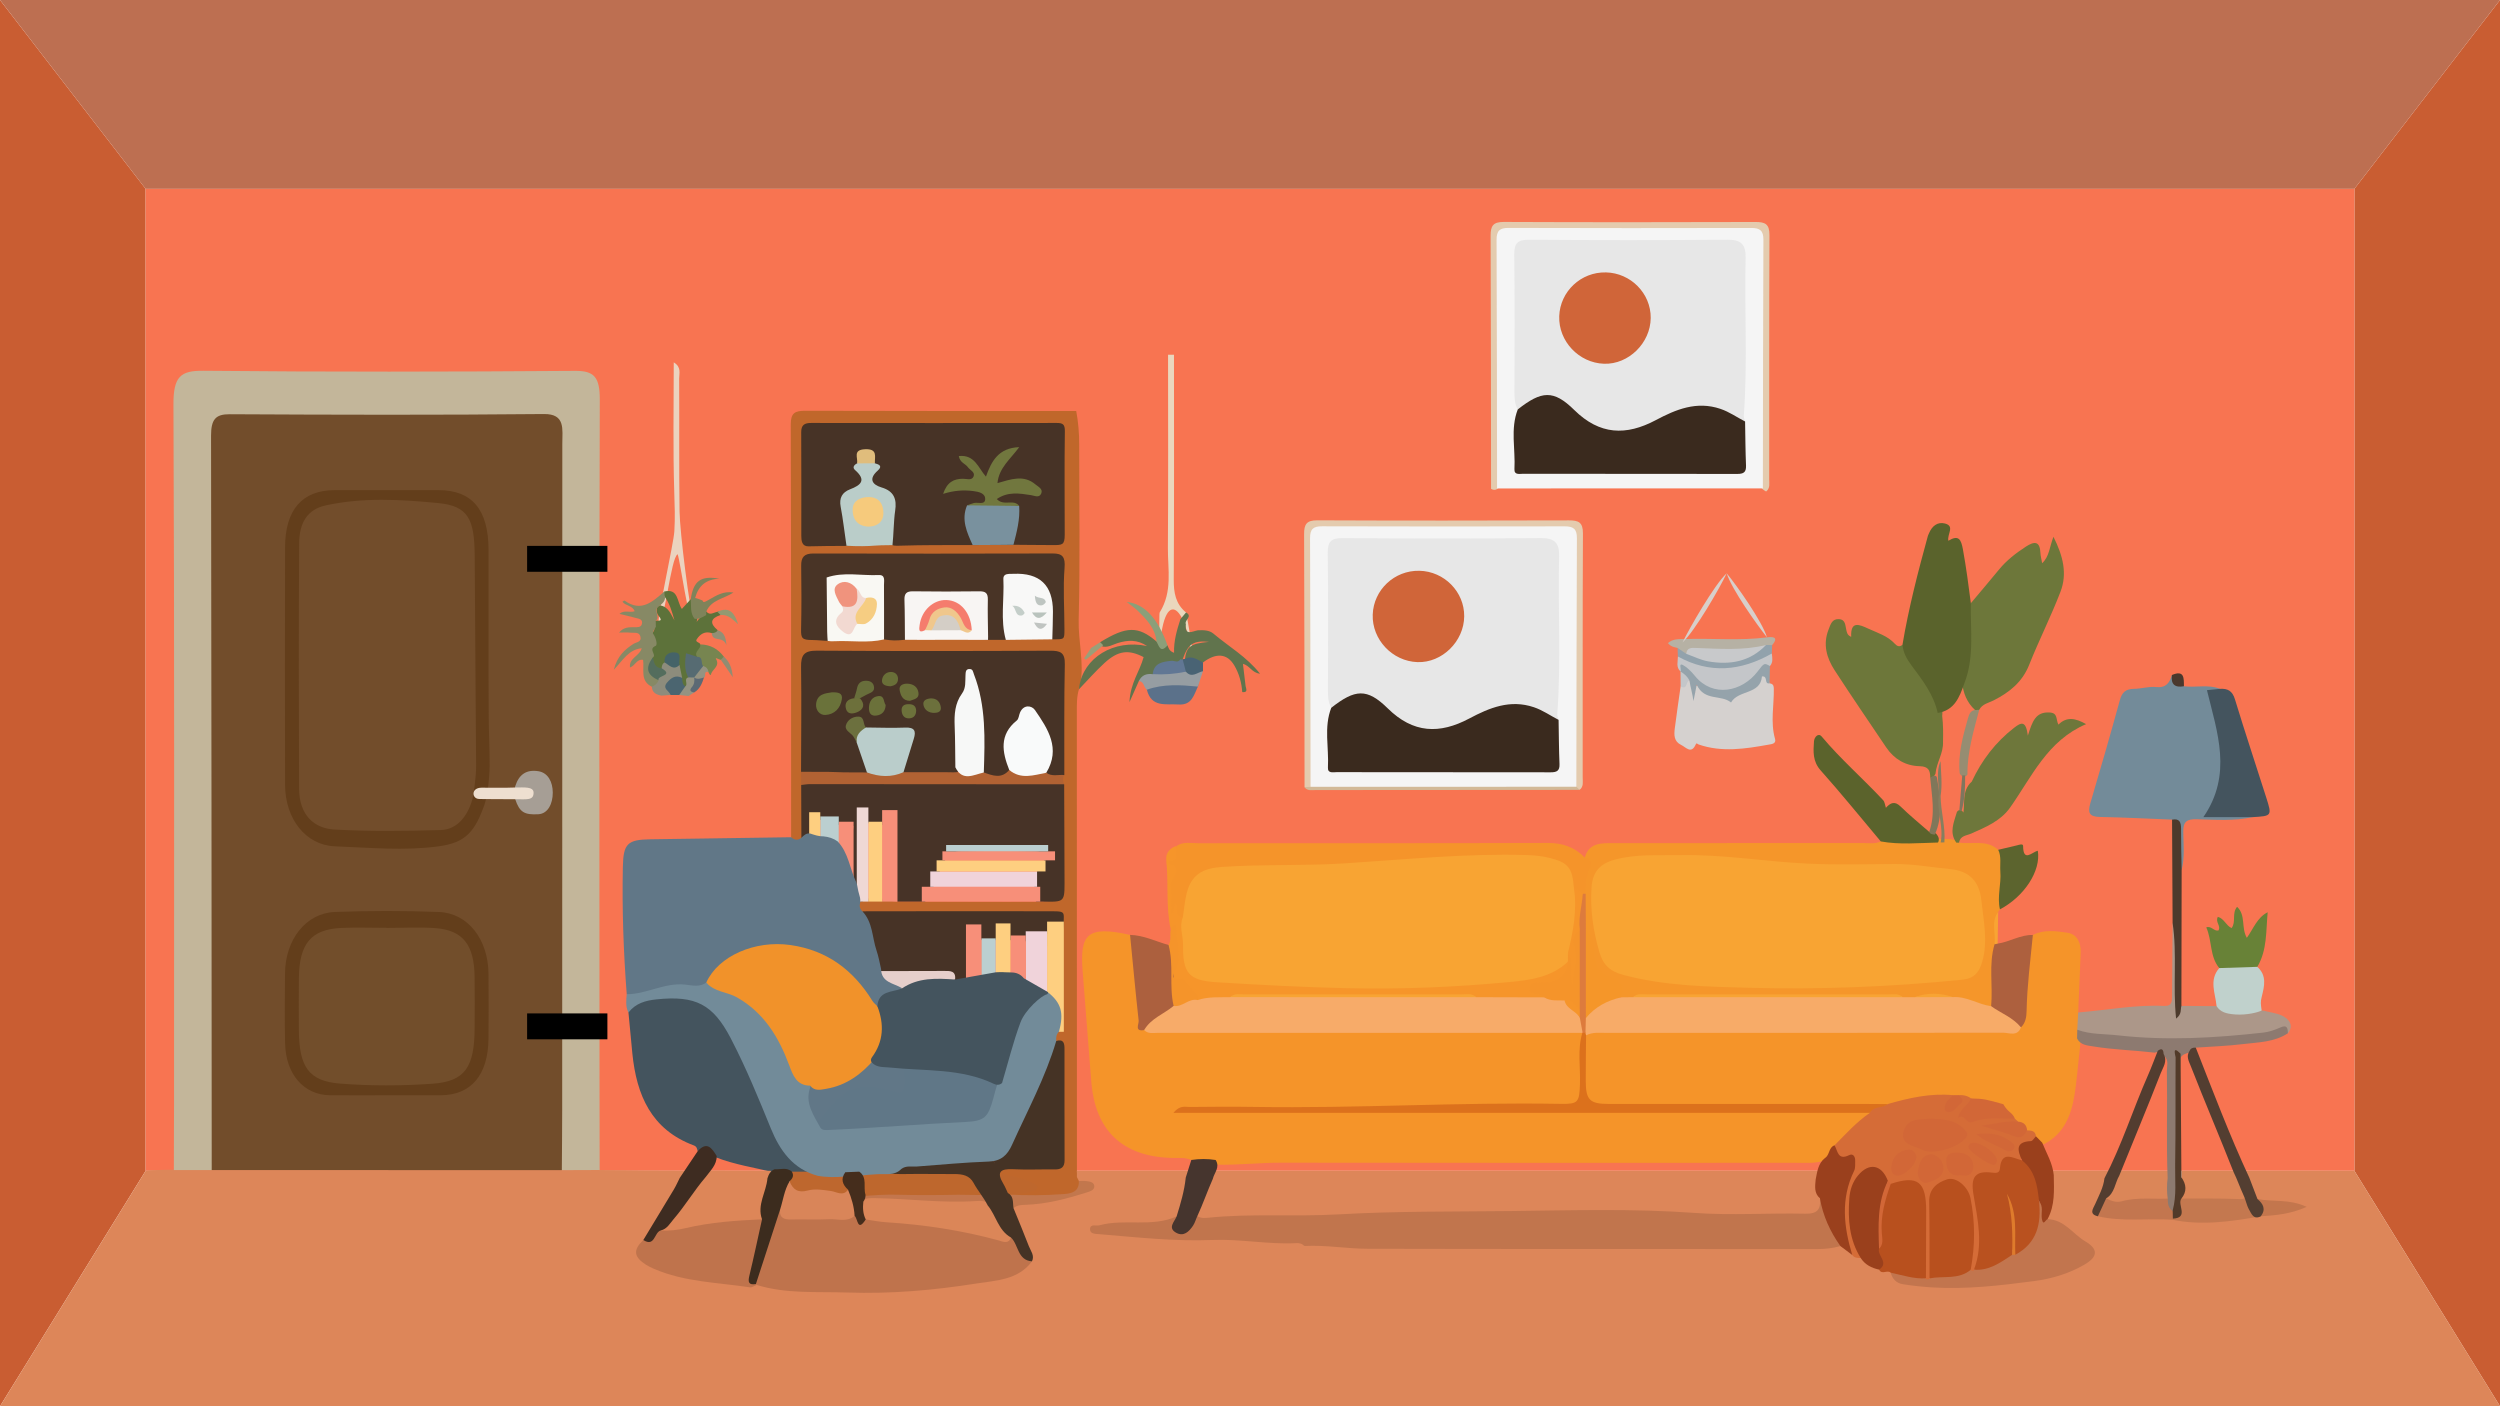 <?xml version="1.0" encoding="UTF-8"?>
<svg xmlns="http://www.w3.org/2000/svg" viewBox="0 0 1920 1080">
  <defs>
    <style>
      .cls-1 {
        fill: #949971;
      }

      .cls-1, .cls-2, .cls-3, .cls-4, .cls-5, .cls-6, .cls-7, .cls-8, .cls-9, .cls-10, .cls-11, .cls-12, .cls-13, .cls-14, .cls-15, .cls-16, .cls-17, .cls-18, .cls-19, .cls-20, .cls-21, .cls-22, .cls-23, .cls-24, .cls-25, .cls-26, .cls-27, .cls-28, .cls-29, .cls-30, .cls-31, .cls-32, .cls-33, .cls-34, .cls-35, .cls-36, .cls-37, .cls-38, .cls-39, .cls-40, .cls-41, .cls-42, .cls-43, .cls-44, .cls-45, .cls-46, .cls-47, .cls-48, .cls-49, .cls-50, .cls-51, .cls-52, .cls-53, .cls-54, .cls-55, .cls-56, .cls-57, .cls-58, .cls-59, .cls-60, .cls-61, .cls-62, .cls-63, .cls-64, .cls-65, .cls-66, .cls-67, .cls-68, .cls-69, .cls-70, .cls-71, .cls-72, .cls-73, .cls-74, .cls-75, .cls-76, .cls-77, .cls-78, .cls-79, .cls-80, .cls-81, .cls-82, .cls-83, .cls-84, .cls-85, .cls-86, .cls-87, .cls-88, .cls-89, .cls-90, .cls-91, .cls-92, .cls-93, .cls-94, .cls-95, .cls-96, .cls-97, .cls-98, .cls-99, .cls-100, .cls-101, .cls-102, .cls-103, .cls-104, .cls-105, .cls-106, .cls-107, .cls-108, .cls-109, .cls-110, .cls-111, .cls-112, .cls-113, .cls-114, .cls-115, .cls-116, .cls-117, .cls-118, .cls-119, .cls-120, .cls-121, .cls-122, .cls-123, .cls-124, .cls-125, .cls-126, .cls-127, .cls-128, .cls-129, .cls-130, .cls-131, .cls-132, .cls-133, .cls-134, .cls-135, .cls-136, .cls-137, .cls-138, .cls-139, .cls-140, .cls-141, .cls-142, .cls-143, .cls-144, .cls-145, .cls-146, .cls-147, .cls-148, .cls-149, .cls-150, .cls-151 {
        stroke-width: 0px;
      }

      .cls-2 {
        fill: #696f38;
      }

      .cls-3 {
        fill: #db8658;
      }

      .cls-4 {
        fill: #4a382d;
      }

      .cls-5 {
        fill: #dc711c;
      }

      .cls-6 {
        fill: #473327;
      }

      .cls-7 {
        fill: #3a2a1e;
      }

      .cls-8 {
        fill: #c8c9cb;
      }

      .cls-9 {
        fill: #f5f5f5;
      }

      .cls-10 {
        fill: #6d723b;
      }

      .cls-11 {
        fill: #f7ab68;
      }

      .cls-12 {
        fill: #496374;
      }

      .cls-13 {
        fill: #566b72;
      }

      .cls-14 {
        fill: #c4784f;
      }

      .cls-15 {
        fill: #ac9789;
      }

      .cls-16 {
        fill: #607787;
      }

      .cls-17 {
        fill: #f2d9d1;
      }

      .cls-18 {
        fill: #d2b997;
      }

      .cls-19 {
        fill: #71773e;
      }

      .cls-20 {
        fill: #ac603e;
      }

      .cls-21 {
        fill: #f8f5f3;
      }

      .cls-22 {
        fill: #928c72;
      }

      .cls-23 {
        fill: #617794;
      }

      .cls-24 {
        fill: #b6b1a4;
      }

      .cls-25 {
        fill: #5b718a;
      }

      .cls-26 {
        fill: #bacdc9;
      }

      .cls-27 {
        fill: #f78f79;
      }

      .cls-28 {
        fill: #9a401c;
      }

      .cls-29 {
        fill: #61744d;
      }

      .cls-30 {
        fill: #bd7d2c;
      }

      .cls-31 {
        fill: #3c2c1e;
      }

      .cls-32 {
        fill: #d06539;
      }

      .cls-33 {
        fill: #6e773b;
      }

      .cls-34 {
        fill: #f0937d;
      }

      .cls-35 {
        fill: #dd7b3d;
      }

      .cls-36 {
        fill: #efd8d5;
      }

      .cls-37 {
        fill: #6c703e;
      }

      .cls-38 {
        fill: #d26737;
      }

      .cls-39 {
        fill: #bec5c1;
      }

      .cls-40 {
        fill: #7f835a;
      }

      .cls-41 {
        fill: #4b6570;
      }

      .cls-42 {
        fill: #de7b2c;
      }

      .cls-43 {
        fill: #6a723a;
      }

      .cls-44 {
        fill: #5b632c;
      }

      .cls-45 {
        fill: #473326;
      }

      .cls-46 {
        fill: #7f765e;
      }

      .cls-47 {
        fill: #d4cec6;
      }

      .cls-48 {
        fill: #b9c3bd;
      }

      .cls-49 {
        fill: #95a3ab;
      }

      .cls-50 {
        fill: #738b99;
      }

      .cls-51 {
        fill: #8d8c7c;
      }

      .cls-52 {
        fill: #ead7bd;
      }

      .cls-53 {
        fill: #bd6f51;
      }

      .cls-54 {
        fill: #e4cbae;
      }

      .cls-55 {
        fill: #c3764d;
      }

      .cls-56 {
        fill: #f7f8f7;
      }

      .cls-57 {
        fill: #f9fafa;
      }

      .cls-58 {
        fill: #a69e95;
      }

      .cls-59 {
        fill: #533d30;
      }

      .cls-60 {
        fill: #be672e;
      }

      .cls-61 {
        fill: #ebd3bf;
      }

      .cls-62 {
        fill: #9a401d;
      }

      .cls-63 {
        fill: #dd8659;
      }

      .cls-64 {
        fill: #eedfd0;
      }

      .cls-65 {
        fill: #ad603e;
      }

      .cls-66 {
        fill: #493426;
      }

      .cls-67 {
        fill: #000;
      }

      .cls-68 {
        fill: #728b99;
      }

      .cls-69 {
        fill: #f0c78c;
      }

      .cls-70 {
        fill: #d5d1cf;
      }

      .cls-71 {
        fill: #b9511f;
      }

      .cls-72 {
        fill: #f6952a;
      }

      .cls-73 {
        fill: #5c6974;
      }

      .cls-74 {
        fill: #867f5f;
      }

      .cls-75 {
        fill: #c1754d;
      }

      .cls-76 {
        fill: #546d5d;
      }

      .cls-77 {
        fill: #688237;
      }

      .cls-78 {
        fill: #928f75;
      }

      .cls-79 {
        fill: #f0d3da;
      }

      .cls-80 {
        fill: #e0bd7c;
      }

      .cls-81 {
        fill: #949382;
      }

      .cls-82 {
        fill: #778550;
      }

      .cls-83 {
        fill: #4c3a2c;
      }

      .cls-84 {
        fill: #bacdcb;
      }

      .cls-85 {
        fill: #6b713a;
      }

      .cls-86 {
        fill: #6d703b;
      }

      .cls-87 {
        fill: #6c703c;
      }

      .cls-88 {
        fill: #c0672b;
      }

      .cls-89 {
        fill: #c3b69a;
      }

      .cls-90 {
        fill: #456368;
      }

      .cls-91 {
        fill: #f7ab69;
      }

      .cls-92 {
        fill: #be672d;
      }

      .cls-93 {
        fill: #523a29;
      }

      .cls-94 {
        fill: #453325;
      }

      .cls-95 {
        fill: #452d1c;
      }

      .cls-96 {
        fill: #f59429;
      }

      .cls-97 {
        fill: #44545e;
      }

      .cls-98 {
        fill: #fecf80;
      }

      .cls-99 {
        fill: #6c713a;
      }

      .cls-100 {
        fill: #c4cec9;
      }

      .cls-101 {
        fill: #3e2c21;
      }

      .cls-102 {
        fill: #5c642e;
      }

      .cls-103 {
        fill: #533e31;
      }

      .cls-104 {
        fill: #968d72;
      }

      .cls-105 {
        fill: #c2754e;
      }

      .cls-106 {
        fill: #d8cfca;
      }

      .cls-107 {
        fill: #686e3b;
      }

      .cls-108 {
        fill: #724e2b;
      }

      .cls-109 {
        fill: #c0c4c1;
      }

      .cls-110 {
        fill: #f8f8f7;
      }

      .cls-111 {
        fill: #969da2;
      }

      .cls-112 {
        fill: #633e1b;
      }

      .cls-113 {
        fill: #c3764f;
      }

      .cls-114 {
        fill: #8c9f79;
      }

      .cls-115 {
        fill: #c0d1cc;
      }

      .cls-116 {
        fill: #db8657;
      }

      .cls-117 {
        fill: #b8501e;
      }

      .cls-118 {
        fill: #617787;
      }

      .cls-119 {
        fill: #bf734c;
      }

      .cls-120 {
        fill: #dd8658;
      }

      .cls-121 {
        fill: #724d2b;
      }

      .cls-122 {
        fill: #837c60;
      }

      .cls-123 {
        fill: #f87451;
      }

      .cls-124 {
        fill: #f8a433;
      }

      .cls-125 {
        fill: #f9f8f3;
      }

      .cls-126 {
        fill: #6d773a;
      }

      .cls-127 {
        fill: #5a632c;
      }

      .cls-128 {
        fill: #d56c37;
      }

      .cls-129 {
        fill: #f1922a;
      }

      .cls-130 {
        fill: #f59629;
      }

      .cls-131 {
        fill: #f57c6d;
      }

      .cls-132 {
        fill: #92a2ac;
      }

      .cls-133 {
        fill: #d98559;
      }

      .cls-134 {
        fill: #c95d32;
      }

      .cls-135 {
        fill: #c2774d;
      }

      .cls-136 {
        fill: #f6cd82;
      }

      .cls-137 {
        fill: #80775a;
      }

      .cls-138 {
        fill: #f6ca7c;
      }

      .cls-139 {
        fill: #878965;
      }

      .cls-140 {
        fill: #b16233;
      }

      .cls-141 {
        fill: #46352e;
      }

      .cls-142 {
        fill: #8d7a70;
      }

      .cls-143 {
        fill: #5d723a;
      }

      .cls-144 {
        fill: #e6cfcb;
      }

      .cls-145 {
        fill: #f5962a;
      }

      .cls-146 {
        fill: #f5942a;
      }

      .cls-147 {
        fill: #e7e7e7;
      }

      .cls-148 {
        fill: #9a9f79;
      }

      .cls-149 {
        fill: #79919e;
      }

      .cls-150 {
        fill: #bbcfd0;
      }

      .cls-151 {
        fill: #c4c6c9;
      }
    </style>
  </defs>
  <g id="muren_pafond_grond" data-name="muren, pafond, grond">
    <polyline class="cls-53" points="111.85 145.06 0 0 0 0 1920 0 1808.15 145.06"/>
    <polygon class="cls-134" points="1920 0 1808.15 145.06 1808.15 899.19 1920 1080 1920 0"/>
    <polygon class="cls-134" points="0 0 111.85 145.06 111.85 899.19 0 1080 0 0"/>
    <rect class="cls-123" x="111.85" y="145.06" width="1696.3" height="754.13"/>
    <g>
      <path class="cls-63" d="M1003.23,955.4c9.79-4.65,20.08-2.9,30.14-1.88,7.92.81,15.81,1.36,23.76,1.36,110.11,0,220.23,0,330.34,0,7.19,0,14.37-.22,21.54-.5,5.35.16,9.64,2.8,13.67,5.99,2.14,1.68,4.65,2.75,7.07,3.98,4.58,3.02,8.67,6.86,14.13,8.43,3.71,1.78,8.73.42,11.4,4.71,7.31,8.79,18.11,6.95,27.29,7.53,28.8,1.82,57.44-1.45,85.86-6.19,10.14-1.69,19.94-4.73,28.79-10.08,8.41-5.09,7.33-6.91.59-13.8-7.92-8.1-19.29-10.65-26.76-18.94,2.52-11.09.95-26.12,5.8-36.84h45.18c5.81,6.98-6.13,16.59-7.94,23.08-.83,2.98-5.46,6.59,1.05,8.76,17.63,3.61,35.64-.22,53.26,2.95,13.12,2.15,26.29,1.22,39.36.07,8.26-.72,16.49-1.4,24.74-1.44,1.06-.37,2.15-.73,3.21-1.13,7.8-2.78,16.56-.27,24.41-4.71-9.23-1.96-19.02-.15-27.61-4.75-3.91-5.2-12.23-15.46-8.45-22.84,28.07,0,56.11-.04,84.12,0,108.49,175.35,3.36,5.46,111.85,180.81-285.58-.27-674.42,0-960,0H0l111.85-180.81c2.55-2.44,313.07-.77,316.54-.78,29.97-.12,48.07.76,99.41.76,8.16,3.82-5.25,11.89-7.87,16.7-7.06,12.94-16.01,24.74-23.34,37.52-6.23,7.26-3.02,12.15,3.98,16.2,4.95,2.86,10.3,4.78,15.77,6.04,21.96,5.06,44.03,9.46,66.76,8.93,20.61,3.4,41.59,4.05,62.21,4.08,42.68.05,85.5-1.35,127.31-12.04,5.69-1.46,10.32-4.57,14.82-8,3.75-6.99-1.8-12.11-3.74-17.88-2.6-7.7-8.52-14.41-6.77-23.38,3.14-5.72,8.94-4.76,14.02-5.47,14.19-1.97,28.47-3.5,41.76-9.57-.44-3.26-3.75-2.38-5.08-4.07-1.24-1.27-2.18-7.41-.54-9.04,27.85.12,57.88-.12,85.73,0,4.66,11.79-2.12,27.09-7.9,37-7.33,5.66-16.05,6.16-24.77,6.44-9.71.32-19.48-.32-29.9,1.98,29.45,1.74,57.99,5.2,86.73,3.79,18.2-.9,36.16,2.79,54.34,2.64,4.08-.03,9.49-.43,10.31,6"/>
      <path class="cls-75" d="M903.64,934.21c2.33,3.46-5.68,9.1,1.81,11.02,6.61,1.7,7.33-4.58,9.28-8.79.76-1.65,1.7-3.21,2.55-4.81,7.08-1.54,14.34-1.56,21.46-1.39,47.28,1.14,94.49-1.85,141.72-2.88,62.38-1.37,124.76-2.75,187.12-1.61,36.65.67,73.29,2.35,109.96,1.93,6.36-.07,13.1.78,17.37-5.7,2.26-2.14,5.36-2.77,6.24.43,3.08,11.16,9.14,20.98,13.4,31.58.41,1.03-.54,2.08-1.17,3-5.84,1.72-11.76,2.29-17.88,2.29-115.08-.09-230.16.07-345.24-.22-16.18-.04-32.31-3.03-48.58-2.12l.03.04c-1.62-1.93-3.82-2.37-6.14-2.25-21.56,1.15-42.88-3.31-64.47-2.42-29.07,1.2-57.98-2.08-86.91-4.46-3.01-.25-7.15-.13-7.04-3.88.14-4.34,4.66-2.24,7.29-2.96,19.39-5.27,40.18,1.76,59.19-6.79Z"/>
      <path class="cls-119" d="M792.54,968.72c-10.62,14.47-27.87,14.66-42.64,17.01-32.71,5.21-66.06,8.08-99.11,6.93-23.14-.8-46.89,1.2-69.65-5.82-.43-.45-.85-.89-1.28-1.33.52-19.32,8.93-36.44,15.24-54.12.64-1.8,2.61-2.65,4.75-2.17,10.98,5.73,22.84,2.77,34.33,3.41,6.37.35,12.76-.16,19.13-.11,4.67-.16,8.71,4.42,13.73,1.8,32.85.75,65.04,6.2,96.98,13.43,4.05.92,8.04,1.99,12.24,1.44,8.93,3.57,9.83,13.86,16.28,19.52Z"/>
      <path class="cls-119" d="M581.14,986.84c-1.72.65-3.56,2.08-5.15,1.84-24.77-3.75-50.23-4.05-73.75-14.22-2.08-.9-4.15-1.87-6.05-3.09-9.56-6.12-10.11-11.39-2.12-19.04,5.78-1.73,8.69-7.91,14.61-9.46,21.85-5.97,44.26-8.05,66.71-9.85,3.37-.27,6.77.2,9.72,2.2,4.78,6.97.47,13.69-.58,20.51-1.56,10.11-7.54,19.64-4.02,30.42,0,0,.62.69.62.69Z"/>
      <path class="cls-105" d="M1479.13,981.74c.92.02,1.83.04,2.75.06,9.62-6.64,20.82-5.69,31.63-6.6.82-.03,1.65-.06,2.47-.08,9.19-4.94,19.33-7.91,28.13-13.67.93-.53,1.9-.99,2.87-1.42,9.96-7.04,16.82-15.69,15.65-28.84-.26-2.93.35-5.96,2.5-8.34,10.2.23,2.8,10.13,7.38,13.46,12.86.27,19.37,11.37,29.04,17.08,10.03,5.92,9.77,11.76-.77,17.89-11.91,6.92-25,10.79-38.44,12.57-26.1,3.44-52.3,6.52-78.73,4.87-7.48-.47-14.97-1.28-22.37-2.47-4.74-.77-7.92-3.97-9.17-8.79,9.86-3.9,18.58-.65,27.04,4.29Z"/>
      <path class="cls-14" d="M1725.13,915.92c5.08,5.24,2.17,15.43,11.27,18.17-22.68,4.04-45.38,7.36-68.39,2.62.21-.53.41-1.05.61-1.58,6.5-3.63,1.56-12.41,7.34-16.38,9.83-3.65,20.05-1.59,30.09-1.93,6.36-.22,12.74-.01,19.07-.9Z"/>
      <path class="cls-113" d="M1668.08,920.33c.18,3.08.36,6.15.54,9.23,1.81,2.08,1.71,4.2.14,6.35,0,0-.76.8-.76.8-18.93-1.16-38.05,1.73-56.83-2.6-1.29-7.28.72-12.83,8.16-15.55,11.67.08,23.2-2.53,34.91-1.91,4.88.26,9.87-.03,13.82,3.67Z"/>
      <path class="cls-135" d="M778.36,927.85c-2.51-3.47-3.96-7.34-4.34-11.61,13.26-5.32,27.09-1.5,40.63-2.38,5.87-.38,11.23-.58,13.96-6.83,1.51-.02,3.02-.18,4.52-.05,2.99.26,6.97.54,7.3,3.8.33,3.27-3.4,4.27-6.39,5.21-15.06,4.71-30.22,8.74-46.14,9.3-3.19.11-6.79.11-9.52,2.57Z"/>
      <path class="cls-55" d="M1736.31,934.1c.9-4.77-1.84-8.83-2.59-13.28,11.72,2.43,24.36-.25,37.8,6.06-12.72,5.67-23.96,6.48-35.21,7.22Z"/>
      <path class="cls-3" d="M1625.56,899.19h42.45c.03,5.55.05,15.59.08,21.14-12.89,1.05-25.96-1.3-38.75,2.29-4.03,1.13-8.08-.35-11.79-2.28,2.36-5.93,5.66-15.23,8.02-21.15Z"/>
      <path class="cls-63" d="M929.36,899.19c80.63-.03,161.17,0,241.8,0,75.36,0,151.33-.03,226.69-.01.18,5.36-.33,15.79-.15,21.15.85,8.36-1.87,12.02-11.31,11.8-28.38-.64-56.9,1.43-85.14-.62-46.89-3.41-93.77-1.98-140.6-1.43-44.2.52-88.52.02-132.59,2.55-33.62,1.93-67.25-.85-100.73,2.65-3.85.4-7.63.12-10.05-3.65,3.46-9.34,6.81-23.88,12.07-32.44Z"/>
      <path class="cls-116" d="M1718.47,899.19c2.06,5.15,4.6,11.59,6.65,16.73.3,4.49-1.56,5.13-6.02,4.95-14.57-.59-29.18-.32-43.77-.37,0-5.44-.04-15.87-.04-21.3"/>
      <path class="cls-55" d="M662.53,918.55c3.32-8.45,11.08-5.14,16.61-5.27,19.62-.48,39.27.04,58.9.57,5.33.14,9.49-1.75,13.54-4.65,3.14,5.23,8.22,9.3,9.37,15.71-16.42,2.34-32.69,2.66-49.35.59-16-2-32.46.53-48.55-2.6-.17-1.45-.34-2.9-.52-4.35Z"/>
    </g>
  </g>
  <g id="Laag_3" data-name="Laag 3">
    <path class="cls-52" d="M915.47,508.9c-2.84-43.94-24.22-65.41-25.43,3.22.99-1.28-.2-40.47.61-41.76,10.01-16.08,6.17-33.16,6.29-49.42.37-49.5.13-99,.13-148.49h4.55c0,57.56.18,115.12-.18,172.67-.06,10.04,1.38,18.66,9.44,25.26.56,3.38,7.72,38.24,4.6,38.53Z"/>
    <path class="cls-96" d="M914.92,890.85c-4.68-2.06-9.66-1.45-14.54-1.56-38.2-.83-59.4-20.9-62.29-58.9-2.15-28.23-4.46-56.46-6.63-84.69-2.18-28.3,3.45-35.06,36.44-27.7,4.65,3.08,5.53,7.83,5.68,12.88.59,19.58,5.72,38.84,4.1,58.61-.23,2.84,2.36-.9,3.54.23,4.15-.56,8.26-.93,12.44-.92,100.2.1,200.39,0,300.59.11,7.07,0,14.49-1.17,20.79,3.61,3.25,16.07,1.96,32.32.75,48.4-.66,8.86-8.74,10.28-16.44,10.28-31.43,0-62.87-.61-94.28.13-62.83,1.49-125.66.72-180.56,1.01,40.61,0,89.19,1.1,137.69-.3,50.7-1.47,101.42-1.38,152.08-1.2,72.67.27,145.35-.81,217.99.83,6.08,2.21,5.01,5.66,1.17,8.96-7.9,6.79-14.23,15.26-22.81,21.32-3.59,3.61-5.34,9.33-11.52,9.94-6.73,1.68-13.59,1.15-20.39,1.15-131.54.03-263.08.13-394.63-.11-16.69-.03-33.28,1.96-49.96,1.51-6.64.11-13.61,1.92-19.21-3.59Z"/>
    <path class="cls-96" d="M1561.23,718.05c8.54-4.3,17.73-3.04,26.42-1.73,7.7,1.16,10.59,7.75,10.31,15.29-.56,15.33-1.27,30.66-1.92,45.98,1.9,4.08,3.54,8.22,2.69,12.88-.11,2.52-.1,5.05-.63,7.54-1.42,11.97-2.39,24-3.88,35.94-2.21,17.77-6.27,35.09-24.15,44.64-3.18.54-5.43-1.03-7.38-3.26-1.81-2.34-4.07-4.22-6.5-5.91-2.44-2.27-4.75-4.7-7.49-6.65-1.2-.92-2.29-1.95-3.33-3.05-2.13-3.6-8.55-4.55-6.73-10.69.03-.09-.05,0-2.05,1.4-7.99,5.61-13.41-2.23-21.01-2.91-4.07-1.26-7.79-3.92-12.4-2.94-1.8.12-3.57-.06-5.36-.22-17.1-.85-33.32,4.71-50.01,6.82-70.11.05-140.2.04-210.29.02-18.44,0-22.18-3.54-21.92-21.78.16-11.3-1.48-22.69,1.21-33.91,3.24-6.03,9.16-6.15,14.81-6.41,10.22-.48,20.45-.2,30.68-.2,88.64-.02,177.27.03,265.91-.09,6.69,0,13.62,1.39,20.02-1.84,7.73-15.12,3.94-31.88,6.71-47.71,1.29-7.39.43-15.22,6.29-21.19Z"/>
    <path class="cls-88" d="M682.13,703.98c-6.4-.02-12.9.71-19.13-1.65-3.6-1.88-4.86-4.67-3.37-8.54,2.17-3.29,5.63-3.61,9.08-3.96,1.97-.45,3.96-.49,5.94-.14,5.16.25,9.43,2.78,14.6,2.71h20.25c35.4,0,56.29.4,89.39,0,14.35,0,14.36-3.96,14.52-17.93.26-23.37-.27-46.75.23-70.12-.55-4.03.04-8.07-.2-12.11-.47-24.97.03-49.94-.29-74.91-.16-12.12-1.01-13.13-12.92-13.17-55.63-.19-111.26-.22-166.89.01-13.06.05-13.9,1.07-14.05,14.6-.25,23.83.04,47.67-.1,71.5-.64,4.73.17,9.51-.38,14.25.25,13.01.54,26.02-1.79,38.92-3.34,3.95-6.6,6.11-9.44-.45-.03-105.64.06-211.29-.29-316.93-.03-9.05,3.36-10.61,11.3-10.58,69.31.24,138.63.15,207.94.16,1.6,8.49,2.3,17.05,2.29,25.69-.01,44.87.74,89.75-.39,134.59-.42,16.53,4.23,32.77,1.36,49.25-.04,1.5-.42,2.9-1.16,4.21-1.8,5.88-1.61,11.94-1.61,17.98.02,118.89.04,237.77.06,356.66.5,1.01,1,2.01,1.51,3.02.22,8.34-5.66,9.61-11.95,10.04-14.27.99-28.55,1.25-42.83.25-3.56-1.19-5.29-4.12-6.69-7.27-4.06-9.14-1.09-14.62,8.96-15.79,9.04-1.05,18.16-.32,27.25-.52,6.33-.14,9.96-2.4,9.99-9.3.11-25.74.27-51.48-.07-77.23-.04-3.14-2.01-4.68-3.55-6.72-1.57-3.32-1.08-6.43.88-9.41,3.58-3.56,3.7-8.12,3.48-12.7-.81-16.62-.65-33.25-.43-49.88"/>
    <path class="cls-50" d="M1677.25,527.04c9.21,1.2,18.71-1.62,27.74,1.99-4.06,3.62-4.99,7.64-3.2,13.06,5.25,15.91,7.36,32.28,6.62,49.1-.49,11.14-2.13,21.76-8.73,31.47,10.05,3.25,21.37-3.15,30.23,4.89-14.09,3.12-28.4,2.05-42.58,1.64-7.77-.22-10.7,1.64-10.58,9.76.14,9.68,1.25,19.51-1.24,29.12-5.86-4.4-3.09-10.82-3.91-16.42-1.09-7.4,3-15.62-3.45-22.18-18.46-.72-36.91-1.71-55.38-2.05-8.12-.15-9.58-3.19-7.41-10.5,7.82-26.36,15.44-52.78,22.71-79.29,1.69-6.16,4.72-8.56,10.91-8.61,5.62-.05,11.34-1.97,16.84-1.38,7.66.83,10.41-3.19,12.23-9.25,3.26,2.68,6.09,5.82,9.22,8.63Z"/>
    <path class="cls-145" d="M1504.57,647.16c10.09,1.44,21.18-2.56,30.07,5.48,10.13,12.77,5.03,26.85,3.37,40.58-.21,1.74-1.6,3.35-2.06,5.17-.46.67-.91,1.34-1.37,2.01-3.83,8.13-.89,16.67-1.51,24.99.34,15.51,2.26,31.09-1.94,46.4-3.91,4.59-8.76,2.8-13.25,1.56-6.02-1.66-11.95-3.63-18.13-4.64-9.97-2.79-19.94-2.43-29.92.02-3.45.57-6.88.47-10.31-.15-4.78-1.25-9.62-1.63-14.56-1.62-58.11.05-116.22.05-174.34,0-4.93,0-9.79.24-14.56,1.55-3.37.59-6.71.59-9.89-.89-4.09-7.63-9.07-14.22-17.23-18.3-4.52-2.26-7.02-7.25-7.13-12.29-.18-8.96-3.62-16.85-6.76-24.92-1.03-8.07-.39-16.18-.59-24.25-1.4-9.96,3.26-19.38,2.63-29.29,3.35-11.56,12.9-11.03,21.97-11.04,63.98-.06,127.96,0,191.94-.07,4.48,0,9.11.87,13.43-1.24,13.59-4.76,27.55-1.6,41.33-1.9,1.21,0,2.42.01,3.63.03,1.18,0,2.37,0,3.55.02,2.92-.05,5.85-.09,8.65.99,1.04.52,2.02,1.11,2.97,1.79Z"/>
    <path class="cls-126" d="M1513.61,463.25c7.22-8.61,14.52-17.16,21.65-25.85,5.84-7.12,12.97-12.6,20.62-17.59,6.53-4.26,10.78-4.38,11.18,4.95.1,2.21.72,4.4,1.31,7.79,5.58-5.26,5.57-12.24,8.67-20.3,7.61,15.05,10.63,28.53,5.46,42.07-7.27,19.04-16.57,37.3-24.1,56.26-5.29,13.32-15.13,21.11-27.24,27.29-3.9,1.99-8.84,2.74-11.14,7.3-1.01.81-2.06.85-3.15.15-6.35-5.78-9.19-13.19-10.02-21.55,3.13-15.44,2.94-31.11,3.45-46.75.15-4.69-.46-9.84,3.3-13.78Z"/>
    <path class="cls-126" d="M1482.42,597.35c-.02-5.44-1.14-8.77-8.18-8.92-10.67-.23-19.52-5.35-25.63-14.43-13.27-19.71-26.71-39.32-39.63-59.26-6.14-9.47-9.11-19.9-4.66-31.2,1.53-3.88,2.61-8.39,8.02-8.05,5.21.33,4.76,5,5.67,8.5.47,1.81.61,3.77,3.71,5.11-.58-12.56,6.15-9.52,13.1-6.32,7.17,3.3,14.91,5.58,20.47,11.69,1.72,1.9,3.64,2.62,5.83.67,6.82,10.57,14.62,20.42,21.06,31.33,4.46,7.56,10.62,13.82,9.43,23.45.79,6.56.78,13.13.62,19.71.45,8.74-5.05,16.07-5.77,24.54-.8,1.74-1.81,3.23-4.02,3.18Z"/>
    <path class="cls-127" d="M1488.15,547.55c-3.06-14.12-11.79-25.33-20.06-36.44-3.82-5.13-6.44-9.87-6.98-15.99,4.75-28.21,11.9-55.86,19.47-83.41.2-.72.58-1.39.87-2.09,2.25-5.54,6.52-9.06,12.28-7.57,7.8,2.02,1.57,8.07,2.6,13.25,7.93-4.8,9.8-1.08,11.2,6.65,2.5,13.71,4.31,27.49,6.08,41.29-.42,20.76,2.89,41.83-5.14,61.96-3.61,10.32-7.49,20.39-20.32,22.34Z"/>
    <path class="cls-146" d="M1217.1,658.57c5.06.99,5.59,3.97,3.78,8.21-2.66,6.25-3.58,12.82-3.1,19.59-1.03.84-2.21,1.24-3.55,1.18-4.25-.9-6.68-3.85-8.5-7.5-3.75-15.07-15.41-18.75-28.65-18.97-32.95-.55-65.89-1.14-98.79,2.41-22.57,2.44-45.25,4.49-67.99,3.97-23.16-.53-46.17,1.47-69.25,2.49-16.45.73-22.38,5.5-26.45,21.13-1.05,4.03-1.69,8.18-3.83,11.83-1.74,2.41-3.74,3.45-6.76,1.8-.6-.33.49-3.31-2.05-1.2-3.19,2.64-3.62-.48-3.67-2.72-.18-7.57.03-15.14-.11-22.71-.08-4.07.63-8.04-1.27-12.19-3.41-7.46,4.92-10.7,6.87-16.33,5.21-3.36,11.05-1.94,16.6-1.95,89.43-.1,178.87.08,268.3-.22,11.39-.04,20.6,3.21,28.4,11.17Z"/>
    <path class="cls-33" d="M1504.57,647.16l-1.05.03h-1.05c-5.74-8-1.76-15.8.44-23.62.71-1.07,1.73-1.59,3.01-1.57,1.99,1.47,3.14,3.01,1.6,4.13,1.99-7.95-1.4-18.63,6.78-25.84,7.64-16.33,18.2-30.27,32.58-41.4,5.51-4.26,9.02-5.63,10.52,6.05,3.41-10.75,5.86-18.42,16.76-17.76,6.54.39,4.59,5.46,6.73,9.31,6.36-6.33,13.07-4.98,21.25-.36-29.79,12.65-41.69,40.46-58.42,64.14-7.23,10.24-18.75,15-29.86,19.92-3.64,1.61-8.52,1.56-9.29,6.98Z"/>
    <path class="cls-70" d="M1359.02,524.82c2.24.2,3.21,1.42,3.26,3.67.3,12.99-2.75,26.03.95,39,1.08,3.77-2.67,3.99-5.08,4.42-17.88,3.23-35.81,6.02-53.64-.16-.88-.3-1.52-1.54-2.13-.15-3.48,7.94-7.53,2.28-11.31.48-5.55-2.64-5.47-7.72-4.84-12.67,1.36-10.79,2.98-21.54,4.49-32.3,2.72-1.24,3.03-7.53,8.1-3.85,1.71,2.61,1.34,5.66,1.81,8.38-.45,1.61,2.41.31.89.31-.75,0-.81-.26-.78-.81.25-4.64,1.97-5.87,6.44-3.61,17.12,8.67,30.81,7.91,41.6-5.58,8.47-10.59,7.92-1.72,10.24,2.86Z"/>
    <path class="cls-15" d="M1595.33,790.83c.24-4.42.48-8.83.72-13.25,22.03-1.77,43.85-6.1,66.09-5.02,6.31.31,5.98-4.18,6.01-8.43.12-18.43.27-36.86.41-55.29,6.17,1.34,4.02,6.41,4.09,10.02.27,14.56-.04,29.13.22,43.69.06,3.35-2.11,7.6,2.44,9.98,9.01.06,18.01.11,27.02.17,8.97,5.78,18.46,6.96,28.66,3.67,3.17-1.02,6.61-.47,9.88.42,5.46,1.28,11.32,1.87,15.62,5.79,3.39,3.09,3.87,7.09.63,10.93-6.28-1.79-11.63,2.2-17.49,2.84-41.54,4.57-83.09,7.45-124.71.55-6.89-1.14-14.61,1.01-19.58-6.09Z"/>
    <path class="cls-54" d="M1001.89,604.57c-.07-64.78-.05-129.56-.34-194.34-.03-7.58,1.86-10.66,10.12-10.63,64.42.29,128.84.24,193.26.04,7.4-.02,10.81,1.51,10.77,9.98-.31,62.51-.15,125.02-.2,187.53,0,3.29.89,6.94-2.36,9.48-1.97-1.08-3.76-2.36-4.69-4.52-2.36-6.19-1.74-12.69-1.75-19.09-.07-52.99.04-105.98-.08-158.97-.03-14.83-.55-15.34-15.39-15.36-55.27-.09-110.55-.09-165.82,0-14.17.02-14.76.59-14.79,14.76-.13,53.75,0,107.49-.1,161.24-.01,6.37.78,12.94-2.73,18.85-1.67,2.02-3.64,2.34-5.9,1.04Z"/>
    <path class="cls-72" d="M903.79,649.57c-2.82,3.38,3.78,11.43-5.72,11.57-.19,0-.55,1.86-.5,1.88,13.12,4.55.59,11.65,1.52,17.46,1.11,6.93.26,14.17.26,21.74,3.96-2.31.96-6.11,3.5-8.92,2.49,3.54-1.28,10.42,5.57,11.22,4.91,7.07,3.5,15.27,3.96,23.07.94,15.98,4.66,20.37,21.12,22.31,12.4,1.46,24.94,1.51,37.4,2.21,61.26,3.42,122.55,4.16,183.77-1.38,16.39-1.49,31.98-5.79,46.8-12.83,8.24,2.3,4.33,7.22,1.92,11.05-4.62,7.36-12.27,9.09-21.46,9.39.37,3.47,8.64,6.57,1.32,10.04-16.64,3.05-33.31,1.97-50,.67-5.49-1.49-11.04-2.11-16.77-2.1-51.7.09-103.41.07-155.11.03-4.93,0-9.8.22-14.54,1.62-8.31,1.09-16.64,2.1-25.05,1.33-6.99-4.19-11.53-11.42-19.12-15.1-5.23-2.53-3.28-7.5-2.44-11.94,1.83-9.68,3.6-19.42-1.05-28.89-3.97-17.69-1.6-35.8-3.49-53.65-.54-5.09,2.73-9.18,8.11-10.77Z"/>
    <path class="cls-97" d="M1729.91,627.56h-37.73c22.6-32.89,10.61-65.08,2.75-97.52,3.43-.34,6.75-.68,10.07-1.01,5.97-.36,9.5,1.64,11.45,8.07,7.66,25.24,16.04,50.26,24.02,75.41,4.49,14.15,4.38,14.19-10.55,15.06Z"/>
    <path class="cls-44" d="M1488.39,647.06c-14.67.34-29.35,1.81-43.96-.84-15.32-18.22-30.3-36.76-46.14-54.52-6.21-6.97-5.7-14.38-5.17-22.25.24-3.51,3.42-6.81,5.91-3.84,14.61,17.47,31.82,32.38,47.27,48.99,1.17,1.25,1.29,3.48,2.07,5.79,3.61-4.02,6.84-5.33,11.24-1.02,7,6.86,14.65,13.05,22.02,19.53,1.71.81,3.87.01,5.42,1.48,1.66,1.99,2.69,4.1,1.34,6.69Z"/>
    <path class="cls-20" d="M878.71,791.1c-7.7,1.36-3.94-4.69-4.22-7.25-2.42-21.92-4.45-43.89-6.6-65.85,10.47.26,19.76,5.02,29.57,7.76,3.39,1.1,5.36,4.14,4.6,6.93-3.5,12.85,1.45,25.09,2.09,37.6-5.3,10.8-15.85,15.22-25.44,20.82Z"/>
    <path class="cls-65" d="M1529.18,772.77c1.49-15.81-2.02-31.89,2.62-47.53.5-1.47,1.3-1.65,2.38-.54,9.24-1.33,17.43-6.89,27.06-6.65-1.89,19.47-4.42,38.89-4.82,58.5-.09,4.41-.73,9.07-4.34,12.46-9.51-2.76-18-6.98-22.89-16.24Z"/>
    <path class="cls-29" d="M828.64,529.38c.09-.58.15-1.16.18-1.74,3.19-22.59,26.66-36.95,52.13-31.47-7.5-5.11-14.95-4.7-22.69-2.25-3.55,1.12-6.88,3.24-10.85,2.74-1.7-.52-3.02-1.32-2.48-3.44,20.2-12.43,29.24-12.54,43.24-.57,2.57,1.69,5.8,1.51,8.46,2.98.88,1.95,1.13,4.33,5.05,5.73-.3-9.22,2.23-17.55,4.89-25.85,1.43-1.71,2.87-3.43,4.3-5.14,5.52,3.07-1.61,5.96-.12,8.97-.97,9.37,4.92,5.47,9.17,4.74,4.25-.24,8.81-.15,12,2.55,11.71,9.9,25.36,17.63,35.78,30.77-6.3-.61-7.89-6.35-13.12-7.52.7,5.83,1.37,11.47,2.05,17.1.55,2.32,1.81,5.03-2.58,4.55-.51-7.27-2.45-14.28-6.08-20.43-5.52-9.36-14.05-9.91-24.06-2.33-5.21,2.7-9.46-.48-13.94-2.27,1.36-10.07,4.26-12.19,18.58-13.55-12.08-1.22-16.22,1.58-20.42,13.82-1.23,3.26-4.04,4.22-7.05,4.16-6.53-.13-10.85,3.56-14.84,7.97-4.14.55-8.01,1.9-11.58,4.11-1.97,4.44-3.94,8.88-7.22,16.27.6-14.83,8.02-23.78,10.86-34.62-11.39-5.89-19.4-5.23-30.01,4.49-6.92,6.34-13.12,13.46-19.64,20.23Z"/>
    <path class="cls-142" d="M1595.33,790.83c10.09,3.75,20.88,3.13,31.27,4.31,37.25,4.21,74.54,2.03,111.7-2.12,4.42-.49,8.86-2.07,12.95-3.9,5.28-2.37,5.77.49,5.86,4.42-10.55,6.96-22.87,6.89-34.69,8.35-11.95,1.47-24.03,1.85-36.06,2.7-1.35,1.34-2.51,2.92-4.41,3.57-2.76.85-5.71,1.37-7.33,4.25-1.84,34.35-.19,68.68-.91,102.98-.11,5.22,2.18,11.72-5.03,14.71-3.31-2.19-3.87-5.54-3.84-9.13-.71-5.38-.82-10.78-.11-16.17-1.05-27.34-.08-54.7-.57-82.05-.07-3.88,1.72-8.3-1.95-11.63-1.7-2.92-4.23-3.66-7.41-2.69-15.68-1.83-31.49-2.21-47.07-4.76-4.78-.78-9.88-.97-12.55-6.11.05-2.25.1-4.5.16-6.75Z"/>
    <path class="cls-77" d="M1704.4,743.49c-7.53-9.09-5.4-21.16-9.99-31.26,3.88-1.45,5.94,3.16,9.32,2.4,2.28-3.56-2.65-6.33-.44-10.48,4.73,1.13,6.26,6.68,10.57,8.61,3.63-4.79,0-11.29,4.22-16.33,6.92,6.45,2.98,16.1,7.49,23.82,5.15-7.13,7.81-15.5,16-19.65-1.35,14.51-.29,29.04-7.94,41.93-9.52,7.23-19.3,6.39-29.23.96Z"/>
    <path class="cls-115" d="M1704.4,743.49c9.74-.32,19.49-.64,29.23-.96,7.38,6.65,5.47,14.66,3.43,22.76-1.15,4.57-.75,5.74-.12,10.76-2.22,1.33-11.39,3.72-20.25,3.05-7.44-.56-11.42-1.92-14.36-6.39-.89-9.85-6-20,2.07-29.22Z"/>
    <path class="cls-102" d="M1535.95,698.4c-2.27-9.69,1.08-19.32.32-29.02-.44-5.59.96-11.35-1.63-16.74,4.76-1.13,9.5-2.3,14.27-3.38,1.69-.38,4.81-1.69,4.83.46.12,12.83,6.93,4.59,11.3,3.65,2.49,15.44-10.27,35.08-29.08,45.03Z"/>
    <path class="cls-83" d="M1675.31,772.54c-.85,2.74.59,6.1-4.08,9.77-2.59-25.28.89-49.59-2.67-73.46-.14-26.45-.28-52.91-.42-79.36,5.86-1.1,6.93,2.08,6.91,7.08-.06,10.51.28,21.02.46,31.52-.06,34.81-.13,69.63-.19,104.45Z"/>
    <path class="cls-151" d="M1360.75,501.91c.4,3.34,1.14,6.73-1.45,9.61-3.86,1.05-6.32,3.92-8.61,6.87-13.73,17.69-34.97,18.44-50.78,2.89-2.6-2.56-4.75-6.1-9.26-5.57-3.7-3.32-1.98-7.59-2.02-11.55,5.12-3.41,9.65.08,13.72,1.96,15.28,7.07,29.91,4.12,44.53-1.69,4.48-1.78,8.72-4.62,13.89-2.54Z"/>
    <path class="cls-141" d="M914.92,890.85c6.23-.94,12.46-.98,18.69.02,3.6,5.51-1.05,9.75-2.18,14.54-4.2,9.42-7.53,19.2-11.87,28.57-1.17,2.38-1.77,5-3.24,7.23-3.15,4.76-7.31,8.74-13.06,5.52-6.64-3.71-1.33-8.35.39-12.53,3.03-9.78,5.96-19.58,7.01-29.83,1.42-4.51,2.85-9.02,4.27-13.54Z"/>
    <path class="cls-103" d="M1681.55,807.15c.89-2.19,2.67-2.71,4.81-2.57,13.19,33.53,25.91,67.25,41.13,99.94,2.08,5.43,4.16,10.87,6.23,16.3,4.41,3.73,6.7,7.88,2.59,13.28l.08-.02c-5.64,2.95-7.19-1.76-9.12-5.13-2.05-3.59-2.59-7.85-4.46-11.55-2.63-5.64-4.59-11.56-7.37-17.13-10.71-27.23-22.25-54.14-32.88-81.4-1.45-3.71-3.83-7.55-1.02-11.72Z"/>
    <path class="cls-49" d="M1290.63,515.72c1.21-1.36-2.87-8.58,3.91-3.67,2.7,1.96,5.07,4.51,7.2,7.11,13.77,16.85,36.18,12.25,48.19-3.57,4.99-6.57,5.05-6.52,9.37-4.07-.09,4.43-.18,8.86-.27,13.29-4.55.79-.82-5.8-5.84-5.32-1.13,14.11-18.07,10.16-23.76,20.01-7.6-6.28-20.31-.77-26.35-13.59-1.11,5.62-1.8,9.08-2.49,12.55-.7-5.49-2.34-10.64-3.12-15.93-3.79-.74-5.04-4.03-6.83-6.78v-.03Z"/>
    <path class="cls-24" d="M1288.42,497.63c-2.52-.58-5.17-.88-7.45-3.73,3.91-3.53,8.58-2.98,13.24-3.13,20.94-.68,41.92,1.44,62.84-1.28,3.68-.48,9.63-.73,3.99,5.91-1.24,1.05-2.46,2.14-4.03,2.68-17.63,5.81-35.79,3.35-53.78,3.28-2.76-.01-5.09.63-7.51,1.61-4.2.63-5.52-2.68-7.3-5.35Z"/>
    <path class="cls-146" d="M901.35,772.54c-3.63-15.4.27-31.43-3.89-46.78,2.34-3.67.74-7.9,1.71-11.77,1.32-4.12,4.15-5.94,4.3-.24.26,9.93,3.87,19.89.07,29.96-1.05,2.78-6.95,9.5,4.23,7.7,1.82-.29,7.55,9.23,12.43,13.41.46.39-.23,2.14-.39,3.25-5.38,4.69-10.79,9.24-18.47,4.48Z"/>
    <path class="cls-25" d="M919.99,527.3c-3.15,6.51-4.56,14.41-14.88,13.75-9.8-.63-20.89,2.51-24.32-11.36-.98-2.86.9-4.87,2.98-5.07,11.84-1.14,23.74-3.68,35.59-.19,1.09.32,1.09,1.76.63,2.87Z"/>
    <path class="cls-18" d="M1001.89,604.57c1.54-.09,3.09-.19,4.63-.28,4.52-4.46,10.36-4.13,15.98-4.14,57.39-.12,114.77-.11,172.16,0,5.61.01,11.46-.38,16,4.08.83.8,1.67,1.6,2.5,2.4-67.65.06-135.3.12-202.95.14-2.9,0-6.16.83-8.31-2.2Z"/>
    <path class="cls-111" d="M919.99,527.3c-13.19-1.28-26.36-2.19-39.2,2.39-2.53-1.78-2.06-6.32-6.13-6.68,2.15-4.53,5.88-5.87,10.59-5.25,8.15-4.18,16.94-3.62,25.67-3.44,4.14,2.36,8.79-.88,12.96,1.16-1.3,3.94-2.6,7.88-3.89,11.82Z"/>
    <path class="cls-132" d="M1288.42,497.63c2.21,1.5,4.41,3.01,6.62,4.51,2.75-2.42,5.67-1.38,8.53-.33,18.68,6.87,36.06,3.2,52.72-6.44,1.58,0,3.16.02,4.74.03-.1,2.17-.19,4.34-.29,6.52-23.65,13.43-47.64,15.79-72.14,2.26-.06-2.18-.13-4.36-.2-6.54Z"/>
    <path class="cls-104" d="M1518.04,545.31c.66-.13,1.32-.17,1.98-.13-4.29,16.3-9.21,32.49-9.01,49.61-.72,1.18-1.77,1.71-3.15,1.57-1.3-.36-2.22-1.15-2.79-2.37-1.52-14.62,2.42-28.47,6.3-42.27.87-3.07,2.07-6.75,6.66-6.41Z"/>
    <path class="cls-12" d="M923.89,515.48c-4.36.84-8.63,5.64-13.15.34-3.92-1.14-4.24-1.99-3.22-8.58.54-.91,1.33-1.29,2.38-1.12,5.41-3.04,9.59.48,14.02,2.65-.01,2.24-.02,4.47-.03,6.71Z"/>
    <path class="cls-106" d="M1326.09,440.28c7.7,9.27,27.28,37,30.95,49.21-7.53-9.44-27.16-36.95-30.95-49.21Z"/>
    <path class="cls-106" d="M1326.09,440.28c-5.04,10.95-24.51,44.59-33.94,53.16,5.27-10.87,24.51-44.45,33.94-53.16Z"/>
    <path class="cls-137" d="M1485.93,640.96c-1.68-.17-3.44-.18-4.3-2.06,4.96-13.76,1.94-27.67.79-41.55.45-.35.92-.68,1.39-1,1.51-.94,3.43-.8,3.71.78,2.55,14.7,4.93,29.44-1.58,43.83Z"/>
    <path class="cls-4" d="M1677.25,527.04c-6.95,1.26-10.16-1.48-9.22-8.64,9.61-4.1,9.2,2.5,9.22,8.64Z"/>
    <path class="cls-151" d="M1290.64,515.75c2.86,1.68,5.25,3.81,6.83,6.78-2.89.58-1.32,7.74-6.75,4.58-.03-3.79-.05-7.57-.08-11.36Z"/>
    <path class="cls-124" d="M1534.18,724.7c-.79.18-1.59.36-2.38.53,1.17-8.25-2.96-17.1,2.79-24.83-.13,8.1-.27,16.2-.4,24.3Z"/>
    <path class="cls-128" d="M1547.48,859.19c.81.75,1.63,1.49,2.44,2.24-5.91,5.39-13.36,2.65-18.56,3.99,7.67-1.04,16.05,5.69,25.47,2.69,3.19.11,6.35.28,6.76,4.54-2.07,7.49-11.01,10.79-11.7,19.14-5.95.91-11.76,1.59-14.73,8.3-1.5,3.39-5.44,3.53-8.94,3.54-8.24.02-10.69,5.05-9.07,12,2.5,10.71,2.72,21.64,3.82,32.45,1,9.88,1.95,20.43-7.47,27.83-1.3.06-2.32-.43-3.09-1.47-2.74-9.71.31-19.48-.28-29.25-.48-7.94-.73-15.84-2.63-23.6-1.63-6.67-5.39-11.16-12.58-10.56-7.06.59-10.56,5.56-11.03,12.3-.97,13.96-.15,27.96-.46,41.94-.12,5.59.8,11.43-2.89,16.42-1.04.87-2.2,1.06-3.47.58-3.82-3.97-3.3-9.05-3.37-13.89-.19-12.07.06-24.15-.1-36.23-.26-19.45-3.55-22.55-22.16-21.22-1.81-.38-3.34-1.28-4.66-2.52-8.76-10.42-18.67-9.02-22.76,4.16-4.18,13.5-3.66,27.38,1.1,40.93,1.42,4.06,4.82,7.92,1.95,12.68-2.42-.11-4.94.04-6.54-2.36-12.84-18.23-10.37-37.93-5.15-57.69,1.86-7.06,5.7-13.59-5.37-16.64-4.21-1.16-3.74-6.03-3.07-9.91,8.67-8.74,16.9-17.95,27.18-24.94.85-9.74,9.66-3.38,13.66-6.74,16.36-4.69,32.84-8.47,50.06-6.82,1.7,2.27-1.76,4.51-.15,6.86,3.34-1.19,3.33-4.53,4.77-6.88,4.46-.28,8.32,1,11.38,4.37,1.8,5.34-3.62,6.51-6.36,10.53,12.77,4.26,26.36-5.12,38.01,3.21Z"/>
    <path class="cls-117" d="M1479.13,981.74c-9.34.64-18.08-2.48-27.04-4.29-2.51-2.52-6.87,1.9-8.91-2.37-.26-6.23-3.19-12.18-1.98-18.59,2.03-12.83-1.23-26.27,4.75-38.66,1.6-3.31,1.75-7.39,6.15-8.62,20.68-6.84,27.22-1.86,27.2,20.81-.01,17.24-.12,34.48-.18,51.72Z"/>
    <path class="cls-28" d="M1443.1,959.04c-1.48,5.35,7.98,10.65.08,16.03-5.8-1.22-10.79-3.73-14.12-8.88-8.85-14.11-9.93-29.68-8.79-45.74.47-6.61,2.46-12.61,6.64-17.64,8.55-10.29,18.29-8.45,22.99,4.15-5.12,16.99-5.97,34.54-6.8,52.08Z"/>
    <path class="cls-61" d="M533.92,484.01c-5.3-5.39-11.53-53.79-13.52-58.38-5.21,3.09-9.68,51.29-14.79,54.6-.28-10.73,11.64-61.95,12.29-72.19.65-10.19.25-20.04-.07-30.17-1.05-32.8-.39-65.65-.39-99.59,6.07,3.63,4.14,8.58,4.16,12.51.19,34.04-.17,68.08.3,102.11.21,15.13,7.31,73.92,12.02,91.11Z"/>
    <path class="cls-62" d="M1408.94,879.6c2.47,4.3,2.46,11.84,11.16,7.56,3.15-1.55,4.77,1.24,4.69,4.35-.07,2.61.22,5.55-.85,7.75-10.42,21.36-7.97,42.9-1.41,64.57-3.04-2.28-6.09-4.57-9.13-6.86-7.83-11.1-13.39-23.18-15.69-36.65-4.61-4-3.73-9.24-3.29-14.39,1.24-6.03,1.79-12.37,7.19-16.6,3.72-2.28,2.66-8.17,7.34-9.73Z"/>
    <path class="cls-28" d="M1572.52,936.3c-1.48.29-3.3,5.76-4.36-.17-.79-4.48,1.45-9.45-2.19-13.48-6.32-9.69-7.72-21.42-13.1-31.5-3.39-7.55-5.32-14.29,6.87-14.78,1.33-.05,2.57-2.42,3.85-3.71,1.61,1.63,3.22,3.27,4.83,4.91,3.31,8.17,8.02,15.84,8.87,24.89.19,11.53,1.06,23.16-4.78,33.85Z"/>
    <path class="cls-59" d="M1617.53,920.34c-2.12,4.59-4.24,9.18-6.36,13.77-7.2-1.66-3.54-6.02-2.08-9.39,2.81-6.45,6.32-12.62,7.12-19.79,13.32-25.42,21.86-52.86,33.4-79.03,2.74-6.21,5.06-12.6,7.58-18.9,3.24-2.43,4.29-.81,4.46,2.42,3.22,5.55-.45,10.22-2.26,14.9-10.21,26.32-21.23,52.31-31.76,78.5-3.42,5.81-3.49,13.56-10.11,17.52Z"/>
    <path class="cls-97" d="M482.67,777.63c.03-8.03,2.83-12.38,12.1-12.19,5.84.12,11.97-1.15,17.89-2.01,27.78-4,41.61,12.68,52.49,34.2,11.58,22.89,21.58,46.44,30.96,70.33,5.59,14.23,15.51,25.79,30.39,31.9-4.83,5.29-10.94,3.79-16.88,3.22-4.71-1.69-9.77-1.49-14.6-2.54-15.32-3.81-31.05-6.05-45.84-11.94-3.37-4.79-7.38-7.68-13.41-4.45-.29-1.9-.74-3.65-2.85-4.44-32.77-12.15-44.04-38.71-47.27-70.62-1.06-10.49-2-20.98-2.99-31.48Z"/>
    <path class="cls-143" d="M510.29,454.26c10.81-2.49,9.49,7.8,13.37,13.41,2.51-2.73,4.67-5.08,6.82-7.43,4.06,3.15,3.93,7.94,4.84,12.31.22,1.68.23,3.38-.3,5.07,1.55-2.32,3.67-3.99,4.95-6.29.67-.79,1.5-1.35,2.46-1.73,2.74,3.45,5.68.72,8.55.27,2.38-.76,2.97.28,2.45,2.44-7.89,2.55-8.55,6.46-2.22,11.7.21,4.26-2.05,3.5-4.56,2.25-5.23-1.8-8.95.75-11.58,4.72-1.47,2.21,2.35,2.2,2.8,3.91,2.56,4.39-1.16,7.07-2.81,10.32-9.6,2.1-3.72,9.37-4.76,14.33-.91,3.31,1.01,8.37-5.17,8.46-2.96-1.27-3.72-3.91-4.21-6.73-.02-3.22-.9-6.28-1.77-9.34-.74-1.95-.08-4.9-2.96-5.36-2.14-.34-2.87,1.95-3.93,3.42-1.18,1.84-2.43,3.59-4.48,4.56-6.16.86-7.5-3.48-8.69-8.01-2.35-6.84,1.75-13.2,1.54-19.89,1.39-1.65,2.75-3.32,1.43-5.68-.2-1.52.12-2.89,1.09-4.1,1.69-.72,7,1.22,2.7-3.87-1.42-1.68-1.84-3.95-1.19-6.23.47-1,1.26-1.59,2.34-1.8,6.57,1.09,8.21,6.92,10.99,11.5-1.97-6.73-3.69-13.68-8.41-19.31-.31-1.09-.04-2.05.7-2.89Z"/>
    <path class="cls-139" d="M503.58,476.81c.04,1.52.07,3.05.11,4.57-.85,1.67-2.39,3.04-2.28,5.14,1.98,2.25,3.96,8.74,2.09,9.52-6.01,2.51,1.02,6.72-2.08,8.88-4.11,7.92,4.36,12.32,5.27,18.85-1.05,2.81-2.46,5.04-6.05,3.67-9.29-4.51-5.7-13.4-6.76-20.66-4.95-.83-5.89,4.45-10.07,5.86-.88-7.37,7.36-8.69,9.02-14.76-9.89.89-14.19,8.87-21.47,16.56,2.66-10.52,8.35-15.45,14.94-19.83,2.21-1.47,6.75-1.42,5.53-5.78-1.08-3.88-4.96-2.56-7.71-2.93-2.58-.35-5.24-.07-8.68-.07,3.45-4.26,7.67-4.14,11.87-4.14,2.25,0,5,.25,5.66-2.48.93-3.81-2.53-3.98-4.9-4.66-3.95-1.12-7.96-1.99-12.3-3.06,3.57-3.34,7.86-.71,11.61-2.05-1.51-4.46-6.92-3.99-9.34-7.31.6-.32,1.43-1.02,1.65-.86,12.9,9.31,21.63.61,30.6-7.01.03.91.06,1.83.1,2.74,1.38,4.47-1.78,6.57-4.62,8.83l.18-.15c-4.6,2.9,1.57,8.09-2.37,11.12Z"/>
    <path class="cls-40" d="M542.43,469.61l-.1,2.77c-2.77,1.57-5.47,3.35-8.9,2.84-3.58-4.48-2.46-9.89-2.94-14.98,1.99-14.08,7.69-18.4,22.06-15.79-10.1.31-16.19,5.35-18.68,14.8.35-.11,5.49,1.71,5.59,1.9.89,1.67.93,1.72,4.62-.36,5.85-3.3,11.53-7.08,19.21-5.73-7.32,4.83-16.99,5.57-20.86,14.56Z"/>
    <path class="cls-82" d="M535.31,504.42c-2.66-4.12,3.25-5.93,2.56-9.52,7.58.16,13.55,3.4,18.06,9.44.85,2.37-.2,2.89-2.31,2.38-1.4-.04-4.57-2.17-3.77-.78,3.55,6.17-3.49,8.12-3.86,12.42-.33-.11-.81-.11-.96-.33-.4-.6-.65-1.3-.97-1.95-1.19-2.28-4.26-2.04-5.58-4.13-1.58-2.28-2.25-4.94-3.16-7.51Z"/>
    <path class="cls-51" d="M515,533.74c-2.33.16-4.67.33-7,.49-3.87-.73-7.18-2.07-7.36-6.79,2.39-1,4.26-2.53,5.14-5.06-1.61-3.67,2.45-5.86,2.38-9.12.08-1.84.43-3.54,2.27-4.5,4.17-1.48,7.72.64,11.42,1.95.68,3.3,1.36,6.61,2.04,9.91-6.3,2.12-8.8,6.81-8.89,13.13Z"/>
    <path class="cls-114" d="M896.63,495.63c-5.42,6.38-6.5.47-8.46-2.98-.96-10.16-7.61-16.9-14.32-23.52-2.37-2.34-5.23-4.19-8.52-6.79,13.47,1.14,23.98,12.66,31.3,33.29Z"/>
    <path class="cls-81" d="M528.73,534.56c-2.37-.26-4.73-.52-7.1-.78-1.25-4.19,1.91-5.28,4.66-6.66,2.46-1.74-1.44-5.54,2.24-6.89,1.19-1.31,2.64-1.42,4.22-.9.88.57,1.53,1.34,1.96,2.3,1.49,3.69-1.68,6.67-1.55,10.16-1.48.92-2.95,1.85-4.43,2.77Z"/>
    <path class="cls-1" d="M553.42,472.31c-.82-.81-1.63-1.62-2.45-2.43,9.76-4.63,13.33,1.59,15.95,9.55-3.99-3.43-7.58-7.62-13.5-7.11Z"/>
    <path class="cls-148" d="M847.26,495.55c-4.42,3.71-8.84,7.41-13.26,11.12-.47-.36-.95-.72-1.42-1.08,1.8-2.66,3.61-5.32,5.41-7.98,2.32-1.46,4.63-2.92,6.95-4.38.77.77,1.55,1.55,2.32,2.32Z"/>
    <path class="cls-73" d="M533.16,531.79c-3.01-.39-3.89-1.66-1.73-4.18,1.84-2.14,2.09-4.64,1.67-7.3,2.52-1.74,5.05-2.06,7.59-.05-1.46,4.53-3.14,8.92-7.54,11.53Z"/>
    <path class="cls-81" d="M540.7,520.26c-2.52.83-5.05,1.83-7.59.05,0,0,0,.01,0,.01-1.1-5.61,2.15-7.82,6.93-8.83,2.27.7,3.8,2.07,4.01,4.57-4.03-.93-1.45,3.42-3.35,4.2Z"/>
    <path class="cls-78" d="M546.64,486.27c1.83-.13,3.56-.45,4.56-2.25,3.77,1.23,6.17,3.55,6.73,11.5-2.99-7.77-10.6-1.74-11.29-9.25Z"/>
    <path class="cls-22" d="M553.61,506.71c.77-.79,1.54-1.59,2.31-2.38,4.02,3.58,6.29,8.01,6.87,15.82-3.86-5.65-6.53-9.55-9.19-13.44Z"/>
    <path class="cls-91" d="M901.35,772.54c6.81,1.2,11.55-6.11,18.47-4.48,8.17-2.78,16.66-2,25.06-2.24,2.43-1.49,5.13-1,7.74-1,57.75-.02,115.5-.02,173.26,0,2.6,0,5.31-.49,7.73,1.02,17.46.05,34.92.09,52.37.14,5.19-2.72,10.25-1.25,15.31.46,4.98,4.47,10.72,8.22,13.89,14.45,1.56,3.62,3.48,7.22,1.36,11.28-.44.35-.88.71-1.32,1.06-108.59.01-217.18.04-325.77,0-3.67,0-7.66,1.03-10.75-2.13,5.22-9.02,15.14-12.31,22.64-18.56Z"/>
    <path class="cls-5" d="M1449.77,847.92c-3.95,3.47-10.71,1.23-13.66,6.74-177.55,0-355.1,0-534.94,0,5.03-6.1,9.05-4.47,12.46-4.51,16.66-.19,33.32-.31,49.98-.04,78.32,1.25,156.58-3.76,234.91-2.35,13.65.25,14.36-1.21,14.88-15.07.49-13.16-2.09-26.47,1.83-39.46,0,0,.2-.11.2-.11.72-.76,1.55-.88,2.49-.45.49.52.68,1.07.57,1.64-.11.58-.24.87-.39.87-.09,11.73-.27,23.46-.24,35.2.03,14.25,3.08,17.41,17.24,17.43,66.26.06,132.51.02,198.77.02,5.3,0,10.6.07,15.9.11Z"/>
    <path class="cls-11" d="M1218.11,795.17c-.16-.62-.31-1.25-.47-1.87-1.45-3.44-1.26-7.14-1.71-10.74,6.75-12.96,16.43-18.47,29.18-16.62,3.05-.04,6.09-.07,9.14-.11,2.43-1.5,5.13-1.01,7.74-1.01,63.82-.02,127.63-.02,191.45,0,2.61,0,5.31-.49,7.74,1.01,3.06,0,6.11,0,9.17,0,9.82-1.67,19.65-1.62,29.48-.04,10.52-.76,19.34,5.64,29.36,6.97,7.63,5.41,16.76,8.71,22.89,16.24-2.71,7.34-9.05,4.11-13.68,4.12-101.56.19-203.12.12-304.68.14-5.26,0-10.65-.75-15.61,1.9Z"/>
    <path class="cls-38" d="M1547.48,859.19c-10.86.12-22.02-1.62-32.36,2.48-5.54,2.19-5.96-6.84-11.34-3.19,1.58-7.17,7.56-9.37,10.01-14.88,10.25.2,11.84.82,24.76,4.42,3.71,6.64,6.82,5.96,8.93,11.17Z"/>
    <path class="cls-38" d="M1556.84,868.12c-2.21,3.75-4.2,6.81-9.78,4.57-7.65-3.07-15.72-5.09-25.41-8.13,10.48-1.36,19.13-3.98,28.28-3.13,4.19.28,6.54,2.47,6.91,6.69Z"/>
    <path class="cls-38" d="M1504.45,841.08c2.01,2.16,4.59,4.18.77,7.07-2.88,2.19-4.66,6.3-8.98,5.91-2.88-.26-3.09-2.63-2.44-5.1.92-3.48,3.82-5.4,6.03-7.87,1.54,0,3.08-.01,4.62-.02Z"/>
    <path class="cls-45" d="M746.99,418.62c-21.11,0-37.66-.1-56.38.48-7.08.22-5.92-.74-5.74-4.54-4.56-5.91-1.98-12.33-1.14-18.53,1.09-8.12.22-14.94-8.43-18.79-9.8-4.36-7.41-12.63-5.98-20.46-.62-2.79-.49-6.72-4.23-6.7-3.85.03-3.45,3.98-3.84,6.8,2.57,9.45,2.52,17.76-7.67,23.31-5.18,2.82-3.67,8.45-3.54,13.38.22,8.12,9.94,25.68-.93,25.68-11.76,0-18.42.15-28.13.34-5.11.1-5.58-4.17-5.58-8.17,0-26.5.08-53-.07-79.51-.03-5.63,2.63-7.09,7.66-7.08,62.86.08,125.73.09,188.59,0,4.68,0,6.31,1.07,6.23,6.36-.4,26.5-.11,53-.11,79.5,0,7.93-1.89,7.93-9.03,7.93-17.31,0-18.67-.23-30.35-.23"/>
    <path class="cls-45" d="M615.2,592.73c.06-26.84.41-53.68.02-80.51-.13-9.05,2.22-12.57,12.04-12.51,59.74.41,119.48.33,179.21.04,7.94-.04,11.5,1.37,11.31,10.43-.61,28.34-.32,56.69-.38,85.04-4.62,3.28-9.28,4.36-14.03.28-2.98-4.3-1.56-8.84-.02-12.99,5.16-13.88-4.12-22.77-10.88-32.48-2.19-3.13-4.59-1.38-6.35,1-7.21,9.71-15.31,19.09-9.85,32.72,1.26,3.14,1.18,6.67-.26,9.98-6.65,7.25-13.73,6.7-21.08,1.22-4.82-10.81-2.5-22.28-2.44-33.42.07-12.21-1.86-23.57-7.86-33.38-9.87,14.89-7.36,32.14-7.57,49-.05,4.51.31,9.05-.78,13.53-.79,3.63-2.87,6.95-6.4,7.16-11.85.69-23.92,3.58-35.43-1.94-5.22-7.46-.48-14.4,1.35-21.41,2.79-10.68,2.23-11.54-8.87-11.86-6.73-.2-13.53.68-20.14-1.23-4.26-.46-6.57-8.76-10.83-4.71-3.75,3.57,2.85,7.32,3.92,11.35.27,1.03,1.01,1.95,1.53,2.95,2.9,7.99,9.27,15.43,3.97,24.74-14.59,6.06-29.68,2.45-44.57,2.14-2.6-.05-4.54-2.54-5.6-5.15Z"/>
    <path class="cls-6" d="M621.43,640.75c-1.61,1.73-2.64,4.79-5.97,2.64-.05-13.5-.1-27.01-.15-40.51,3.64-4.25,8.59-4.11,13.55-4.12,58.18-.07,116.35.1,174.53-.1,4.98-.02,9.84.27,13.9,3.68.1,25.37.22,50.73.28,76.1.04,16.03-.99,13.98-21.67,13.98-2.99-2.49-.49-7.62-1.44-11.04-.67-3.53-.71-7.03.85-10.38,1.57-2.92,4.58-4.83,5.66-8.09,2.69-5.74.63-8.85-5.45-9.01-19.65-.52-39.3-.46-58.95-.03-5.59.12-8.84,3.69-11.5,8.05-3.32,6.38-5.45,13.27-8.45,19.79-2.66,3.23-3.34,7.66-6.23,10.72h-21.13c-.76-.9-.96-1.27-1.53-2.29-2.92-16.1-.67-32.36-1.38-48.53-.15-3.38.63-6.97-.87-10.07-1.8-3.72-3.52-.24-5.24.56-.89.77-1.87,1.34-2.94,1.77-2.19.77-4.42.83-6.65.34-4.84,0-4.19-6.79-8.77-7.06-1.23,1.96,2.39,63.72.58,65.28-18.27,0-6.11-58.38-7.16-58.05-3.42.82-6.79.59-10.13-.38-4.37-2.15-9-3.46-13.82-4.09-2.98-.76-4.94.02-5.9,3.25-.82,2.76-.86,6.04-4.01,7.61Z"/>
    <path class="cls-66" d="M694.99,491.35c-7.31.73-9.22.73-16.06-.27-5.46-5.6-4.2-12.5-3.79-19.27,1.55-25.6-.27-27.53-25.66-27.7-4.88-.03-7.16,1.53-11.99,0-2.85,13.06,7.81,30.72,7.5,43.85-.16,6.57-12.92,3.58-21.14,3.57-7.86,0-8.77-1.29-8.62-8.27.37-16.25.31-32.52.08-48.78-.1-6.76,2.48-9.4,9.35-9.39,61.28.15,122.56.15,183.83-.03,7.46-.02,9.77,2.59,9.08,11.19-1.24,15.52-.09,31.05-.09,46.61,0,8.54.21,8.12-9.31,8.12-3.86-4-3.14-9.05-3.19-13.91-.05-4.53.03-9.06-.02-13.59-.21-17.57-9.33-23.84-26.04-18.25-4.78,1.6-4.65,5.26-5.11,8.99-1.53,12.36,1.55,24.88-1.34,37.19h-14.33c-8.18,0-3.58-15.72-3.85-22.6-.28-6.96-2.72-10.28-10.07-10.39-11.7-.18-23.36-.56-35.08-.09-7.93.32-10.51,3.68-10.52,11.12,0,7.42,1.41,15.25-3.64,21.89Z"/>
    <path class="cls-45" d="M674.54,745.82c-5.54-14.92-9.1-30.37-12.22-45.94,47.9-.06,95.8-.18,143.69-.04,9.01,0,10.99-.06,10.99,4.09,0,26.42-6.92,4.14-10.93,5.39-1.38.43.44,3.96-.88,4.55,2.08,4.82-4.34,3.76-7.84,5.17-3.35,1.35-6.8,2.48-10.21,3.68-7.36,2.1-13.09.02-17.04-6.55-3.44.58-2.8,5.09-5.81,5.99-3.18,1.49-6.37,1.49-9.56.1-3.66-.49-3.7-9.27-9.74-4.19-3.26,9.19-.82,18.64-1.66,27.9-.68,7.43-3.08,11.83-11.38,7.4-3.27-4.05-7.98-3.57-12.37-3.74-10.82-.41-21.65,0-32.47-.24-4.47-.1-9.04-.08-12.57-3.57Z"/>
    <path class="cls-110" d="M772.48,491.42c-4.33-15.43-1.13-31.18-1.89-46.76-.14-2.85,1.8-3.83,4.34-3.91,1.13-.03,2.26,0,3.38-.06q30.32-1.36,30.35,28.92c0,7.13-.32,14.26-.49,21.39-11.9.14-23.8.28-35.7.43Z"/>
    <path class="cls-21" d="M694.99,491.35c-.1-10.2-.03-20.4-.37-30.59-.16-4.85,1.5-6.69,6.47-6.63,17.01.21,34.02.24,51.02,0,4.91-.07,6.67,1.5,6.55,6.45-.22,9.44.1,18.89.19,28.34,0,.99-.05,2.51-.05,2.51-2.61-.06-6.28.04-8.39.01-18.69-.26-36.73.14-55.43-.1Z"/>
    <path class="cls-26" d="M671.91,355.8c3.34.91,6.12,2.15,2.13,5.68-7,6.19-4.37,10.68,2.95,12.86,9.6,2.85,11.87,8.96,10.49,17.93-1.13,7.38-1.2,18.94-2.06,26.38-14.06,0-14.87.81-23.19.81-9.88,0-7.42-.28-12.13-.28-1.45-9.6-2.64-20.51-4.47-30.04-1.29-6.73,1.22-11.08,7.17-13.34,8.5-3.24,12.72-7.02,3.9-14.78-2.26-1.99-.84-3.97,1.53-5.14,4.54-3.25,9.1-3.2,13.68-.09Z"/>
    <path class="cls-125" d="M634.86,443.52c13.15-4.55,26.69-1.26,40.03-1.88,5.26-.25,3.99,4.48,4.01,7.59.1,13.95.04,27.9.04,41.85-12.57,2.99-25.32.73-37.97,1.38-2.37.12-3.39.05-5.32-.24,0,0-.37-4.87-.38-7.18-.07-13.84-.26-27.68-.41-41.51Z"/>
    <path class="cls-140" d="M817.29,602.34c-65.08-.06-130.15-.12-195.23-.14-2.25,0-4.5.44-6.75.68-.04-3.38-.07-6.76-.11-10.14,44.82,0,12.46.5,50.62.5,10.15,0,14.07-.2,28.08-.2,39.2,0,19.78.04,35.49.04,3.74.2,3.7-.07,5.57-.07,7.21,1.77,13.37-1.3,20.62.25,6.81,2.43,13.65,5.11,19.52-1.94,9.48.85,19.15-.95,28.46,2.14,4.28,3.21,9.21,1.3,13.84,1.77-1.3,2.35-1.21,4.72-.1,7.11Z"/>
    <path class="cls-149" d="M782.72,388.55c.77,10.27-1.86,20.04-4.39,29.83-11.35,0-6.99.23-31.33.23-4.41-9.75-8.96-19.47-4.3-30.5,13.36-1.67,26.71-2.17,40.03.44Z"/>
    <path class="cls-124" d="M1290.34,656.73c32.91-.67,65.39,5.04,98.13,6.55,22.31,1.03,44.71.36,67.07.28,14.01-.05,27.73,2.55,41.58,3.82,15.43,1.41,23.01,9.42,24.57,24.18,1.65,15.67,5.24,31.24.65,47.09-2.36,8.14-6.17,12.84-15.36,13.76-54.57,5.5-109.34,7.67-164.06,6.2-32.22-.87-64.84-1.4-96.5-9.97-9.67-2.62-15.06-7.23-18.04-17.3-4.88-16.54-7.25-33.03-6.04-50.16.79-11.18,6.15-17.7,17.28-20.82,16.77-4.68,33.76-3.3,50.72-3.64Z"/>
    <path class="cls-130" d="M1245.1,765.94c-10.75,2.43-20.05,7.32-27.15,15.95-.55-.52-1.49-.99-1.58-1.58-3.07-21.7-3.06-43.41,0-65.11.08-.59,1.03-1.06,1.57-1.58,4.55,4.99,6.56,11.23,6.49,17.6-.1,9.51,3.29,16,12.41,19.19,7.54,2.63,10.96,7.46,8.26,15.54Z"/>
    <path class="cls-124" d="M1461.17,765.83c-68.98,0-137.95,0-206.92,0,3.1-3.18,7.09-2.13,10.77-2.13,61.8-.05,123.59-.05,185.39,0,3.68,0,7.67-1.04,10.77,2.14Z"/>
    <path class="cls-35" d="M1217.94,713.62c0,22.76,0,45.51.01,68.27-.1,3.8-.21,7.61-.31,11.41-.74-.03-1.47-.09-2.2-.18-.71-3.83-1.43-7.67-2.14-11.5-1.58-2.41-1.7-5.31-2.73-7.91-1.48-19.73-.21-39.49-.66-59.24.56-9.63-1.86-19.87,5.66-28.1.74-.02,1.48-.02,2.22,0,.05,9.08.11,18.17.16,27.25Z"/>
    <path class="cls-74" d="M1490.41,647.03c2.52-12.04-3.09-23.75-1.43-35.76.47,0,.95,0,1.42,0,.09,11.97,3.83,23.65,2.89,35.7-.96.02-1.91.03-2.87.05Z"/>
    <path class="cls-124" d="M1499.82,765.8c-9.83.01-19.65.02-29.48.04,9.82-3.55,19.65-3.5,29.48-.04Z"/>
    <path class="cls-124" d="M1204.15,738.61c-12.67,12-29.22,14.12-45.13,15.62-41.32,3.89-82.82,5.64-124.33,4.71-33.52-.75-67.04-2.51-100.51-4.6-21.23-1.33-25.89-6.95-25.59-28.64.1-7.07-3.14-14.12-.16-21.18.98-6.32,1.45-12.77,3.05-18.93,3.57-13.77,12.1-18.72,26.65-19.75,31.33-2.21,62.81-.75,94.05-2.74,46.71-2.97,93.28-7.8,140.19-6.42,6.1.18,12,.74,17.91,2.25,14.05,3.59,17.24,7.37,18.46,22.85,6.97,16.9,1.45,33.49-1.2,50.17-.39,2.6-1,5.09-3.39,6.66Z"/>
    <path class="cls-72" d="M1204.17,731.82c4.01-16.45,7.22-32.97,4.56-50.03,2.28,1.53,4.56,3.05,6.84,4.58-.49,9.11-3.51,18-2.3,27.25-5.6,12,1.26,24.75-2.23,36.92-.87,3.05.7,8.46-3.52,8.23-4.34-.23-4.74-5.49-3.84-9.25,1.42-5.93,2.82-11.72.48-17.69Z"/>
    <path class="cls-46" d="M1504.75,622.76c.75-9.11,1.51-18.22,2.26-27.33.74,0,1.48,0,2.22,0,.1,9.18-.2,18.33-2.67,27.26-.6.01-1.21.04-1.81.07Z"/>
    <path class="cls-9" d="M1210.65,604.22c-68.05.02-136.09.04-204.14.06-.09-63.63-.1-127.27-.38-190.9-.03-6.9,2.26-9.21,9.17-9.19,62.14.2,124.28.19,186.41.04,6.68-.02,9.39,2.02,9.35,9.1-.3,63.63-.32,127.27-.42,190.9Z"/>
    <path class="cls-146" d="M1204.17,731.82c5.08,7.59.18,16.58,3.73,24.47.13-9.83,4.67-19.28,1.1-29.5-1.6-4.59.12-9.65,4.27-13.17,0,20.47-.02,40.93-.03,61.4-5.44.48-7.67-4.64-11.67-6.68-5.29-.18-10.74.71-15.59-2.36-3.01-3.9-12.18-1.38-11.22-7.24,1.01-6.13,8.61-3.62,13.54-4.2,9.5-1.11,14.94-6.27,15.85-15.92,0-2.26.02-4.53.02-6.79Z"/>
    <path class="cls-124" d="M1133.61,765.84c-62.91,0-125.82-.01-188.73-.02,3.1-3.16,7.1-2.12,10.78-2.13,55.73-.06,111.46-.06,167.19,0,3.68,0,7.67-1.04,10.77,2.14Z"/>
    <path class="cls-23" d="M906.5,506.31c.63.12,1.25.26,1.87.42.79,3.03,1.58,6.06,2.37,9.09-8.4,1.85-16.9,2.42-25.48,1.94.94-8.79,7.83-9.55,14.38-10.25,2.35-.25,5.01,1.95,6.87-1.21Z"/>
    <path class="cls-93" d="M1674.67,809.27c.22,31.64.44,63.28.66,94.92,3.84,5.44,4.35,10.87,0,16.31-3.53,4.57,6.12,14.76-6.57,15.42-.05-2.12-.1-4.23-.14-6.35,3.14-11.47,1.7-23.23,1.9-34.83.47-27.57.14-55.16.35-82.74,0-.95-3.08-9.9,3.8-2.73Z"/>
    <path class="cls-8" d="M1356.29,495.37c-12.36,12.89-27.8,15.49-44.48,12.55-5.75-1.01-11.19-3.8-16.77-5.78.46-4.98,4.24-4.63,7.6-4.51,17.95.64,35.92,2.12,53.66-2.26Z"/>
    <path class="cls-3" d="M760.94,924.92c6.47,7.7,10.49,16.89,15.46,25.49-1.81,5.44-6.5,3.03-9.14,2.31-28.45-7.8-57.4-12.2-86.8-14.04-5.22-.33-10.38-1.42-15.57-2.16-6.12-3.74-5.89-8.7-2.75-14.22,2.87-2.36,6.26-2.18,9.71-2.13,26.1.39,52.1,4,78.26,2.2,3.82-.26,7.6.12,10.84,2.54Z"/>
    <path class="cls-133" d="M656.35,933.76c-5.87,5.16-12.92,2.27-19.41,2.59-9.72.49-19.48-.02-29.22.2-5.19.11-8.98-.85-8.76-7.11-3.36-8.92-.27-16.2,5.76-22.73,15.48,6.62,32.59,2.39,48.38,7.16,5.25,5.96,8.09,12.3,3.26,19.89Z"/>
    <path class="cls-71" d="M1552.88,891.15c10.25,8.06,11.87,19.7,13.1,31.5,1.85,17.17-1.51,32.03-18.19,40.99-3.43-11.67.76-23.97-3.17-35.75-1.38-4.14-2.77-8.51-3.19-12.16,4.77,15.16,7.07,31.34,3.88,47.99-8.95,5.92-17.7,12.35-29.31,11.39,7.34-19.21,2.88-38.46-.35-57.52-2.31-13.62,1.18-18.69,14.27-17.01,3.1.4,5.71.36,5.98-2.95,1.17-14.36,9.86-8.24,17-6.49Z"/>
    <path class="cls-117" d="M1513.51,975.2c-9.37,7.84-21.08,4.47-31.63,6.6-.05-19.66.15-39.32-.26-58.97-.21-9.9,6.2-14.63,13.65-17.06,7.27-2.37,16.36,5.9,18.07,14.43,3.68,18.33,3.55,36.66.16,55Z"/>
    <path class="cls-38" d="M1482.54,859.14c11.61.2,21.27,1.41,27.74,10.31,1.54,2.12.02,4-1.75,5.8-6.64,6.75-24.8,11.94-32.64,7.67-5.65-3.09-16.33-3.69-14.11-13.36,2.61-11.38,13.6-9.6,20.76-10.41Z"/>
    <path class="cls-38" d="M1483.38,886.38c5.81,1.33,9.25,5.75,9.18,11.02-.09,7.07-7.48,9.41-12.39,10.86-4.33,1.28-8.22-4.05-7.19-9.06,1.15-5.56,2.31-12.11,10.4-12.82Z"/>
    <path class="cls-38" d="M1505.69,902.59c-7,1.09-10.75-2.87-11.01-10.74-.24-7.05,6.11-6.61,9.56-6.56,5.81.09,11.08,3.48,11.23,10.25.12,5.14-2.66,8.51-9.78,7.05Z"/>
    <path class="cls-38" d="M1471.82,888.65c-.44,6.53-10.41,15.23-15.27,14.21-3.73-.78-4.32-4.07-3.96-7.04.94-7.72,5.76-12.33,13.29-12.92,3.55-.28,5.53,3.21,5.94,5.75Z"/>
    <path class="cls-38" d="M1533.58,891.49c-.18,1.54-.47,2.86-2.46,3.14-2.99.43-18.66-10.1-19.24-13.04-.34-1.74.38-2.91,1.91-3.58,5.57-2.42,20.18,7.55,19.79,13.48Z"/>
    <path class="cls-38" d="M1517.8,870.94c9.67-1.06,18.14-.36,25.59,5.25,2.11,1.59,5.09,3.13,3.12,6.18-1.66,2.58-4.8,2.13-7.18.7-6.73-4.05-14.62-5.93-21.53-12.13Z"/>
    <path class="cls-38" d="M1443.1,959.04c-.61-17.74-1.45-35.51,6.8-52.09.74.75,1.47,1.5,2.21,2.26-4.42,12.34-7.97,24.79-6.86,38.18.32,3.88,1.44,8.31-2.15,11.65Z"/>
    <path class="cls-92" d="M662.53,918.55c-3.26-5.91-1.39-12.52-2.58-18.71,10.55-3.81,21.52-1.29,32.27-2.08,14.92.08,29.85.61,44.75.09,8.7-.3,58.79,5.78,59.94,14.34-2.67,7.57-54.5,5.24-61.03,5.37-15.81.33-31.63.4-47.43-.02-8.69-.23-17.3.39-25.93,1.01Z"/>
    <path class="cls-120" d="M592.01,899.19c.09,11.21-3.99,26.63-6.77,37.24-19.75.93-39.38,2.18-58.82,6.8-5.74,1.36-12.49,2.22-18.88,1.73,10.13-14.7,21.58-32.39,33.17-45.99,17.41,0,30.28.23,51.3.23Z"/>
    <path class="cls-42" d="M1545.29,963.73c.53-15.8.21-31.53-3.98-46.95,8.65,14.73,5.75,31.05,6.46,46.86-.83.03-1.66.06-2.49.09Z"/>
    <path class="cls-144" d="M733.49,752.29c-13.18,5.24-27.49,3.83-41.02,6.98-9.57.3-19.07.51-17.92-13.46,16.81-.03,33.61-.02,50.42-.12,4.68-.03,9.31-.31,8.53,6.59Z"/>
    <path class="cls-16" d="M669.61,812.06c1.02,3.85,4.11,3.84,7.18,3.85,19.5.08,38.8,2.92,58.2,4.19,12.95.85,23.6,6.21,34.6,11.64-8.4,34.18-4.42,32.67-42.96,34.4-30.47,1.37-60.87,4.12-91.3,6.27-.38.03-.77.24-1.12.17-17.04-3.23-11.62-20.54-18.56-30.23-3.12-4.35.65-8.49,6.59-8.57,19.59,1.04,34.27-8.61,47.37-21.72Z"/>
    <path class="cls-60" d="M649.19,900.28c.7,4.47,1.41,8.95,2.11,13.42-3.83,5.41-8.99,1.56-13,1.01-6.05-.84-12.27-1.92-17.9-.4-7.57,2.04-11.38-.67-14.02-7.06.6-2.46,1.2-4.92,1.8-7.39,6.11,0,12.22,0,18.33,0,7.56.14,15.12.28,22.68.41Z"/>
    <path class="cls-13" d="M540.04,511.49c-2.31,2.94-4.62,5.89-6.93,8.83-1.53-.03-3.05-.06-4.58-.09-3.07-5.84-2.55-11.96-1.68-18.55,3.05.99,5.75,1.86,8.45,2.73,5.13-.02,2.63,5.06,4.73,7.07Z"/>
    <path class="cls-41" d="M526.3,527.12c-1.55,2.22-3.11,4.44-4.66,6.66-2.21-.01-4.43-.03-6.64-.04-.94-3.15-6.68-4.84-2.71-9.51,3.17-3.72,6.57-6.14,11.6-3.62.23,2.38.02,4.93,2.41,6.51Z"/>
    <path class="cls-76" d="M508.17,513.26c9.85,5.81-4.02,5.45-2.38,9.12-9.18-3.89-10.29-9.8-4.37-17.46.82,3.94,1.48,8.01,6.75,8.34Z"/>
    <path class="cls-90" d="M521.85,510.7c-4.7,4.59-7.84.07-11.42-1.94-.68-6.46,4.31-8.3,8.51-7.63,5,.8,2.02,6.25,2.91,9.57Z"/>
    <path class="cls-72" d="M1201.57,768.33c6.14-1.71,7.56,4.84,11.67,6.68.02,2.2.03,4.4.05,6.6-2.86-5.36-10.38-6.59-11.72-13.28Z"/>
    <path class="cls-19" d="M782.72,388.55c-13.35-.14-26.69-.29-40.03-.44,1.73-.6,3.43-1.31,5.2-1.78,3.04-.79,8.29,1.55,8.7-2.58.5-5.02-5.08-6.09-9.01-6.6-7.34-.97-14.77-.53-23.27,2.14,3.03-9,8.09-11.55,15.23-11.6,2.8-.02,6.79,1.63,8.18-1.79,1.37-3.37-2.8-4.8-4.44-7.15-1.88-2.69-6.01-3.32-6.93-8.5,12.33-1.32,15.02,9.27,20.85,15.8,4.2-11.81,9.6-22.07,25.55-22.64-6.74,9.21-15.58,15.85-16.7,27.62,10.18-2.89,20.08-6.71,29.19,1.02,2.12,1.8,5.98,3.46,4.41,7-1.61,3.64-4.99,1.64-7.97,1.19-8.69-1.33-17.55-2.87-26.14,3.02,5.38,5.83,12.97-.38,17.18,5.3Z"/>
    <path class="cls-80" d="M671.91,355.8c-4.57.03-9.13.07-13.69.1.89-4.21-3.64-10.48,6.15-10.89,9.97-.42,7.31,5.66,7.54,10.8Z"/>
    <path class="cls-57" d="M803.56,593.47c-9.69,1.84-19.5,5.41-28.47-2.15-5.49-13.79-7.83-27.02,5.83-38.01,1.49-1.19,1.58-4.06,2.46-6.08,2.82-6.46,9.05-5.4,11.43-1.96,10.03,14.51,19.99,29.6,8.75,48.19Z"/>
    <path class="cls-56" d="M755.58,593.27c-7.84,1.71-16.38,7.21-21.86-3.99-.16-10.57-.11-21.16-.54-31.74-.35-8.86.16-17.42,5.62-24.88,3.19-4.36,2.42-9.35,2.71-14.21.13-2.24.06-4.83,3.38-4.63,2.37.14,2.4,2.24,3.08,3.99,9.49,24.46,8.39,49.97,7.6,75.45Z"/>
    <path class="cls-84" d="M693.9,593.04c-9.33,4.19-18.7,3.61-28.08.19-2.63-7.66-5.26-15.33-7.89-23-1.59-6.27-1.16-11.29,7.08-11.52,10.08.07,20.17.49,30.22.08,7.1-.3,8.49,2.53,6.55,8.63-2.7,8.52-5.27,17.08-7.89,25.62Z"/>
    <path class="cls-43" d="M638.73,531.73c5.14-.19,8.55.54,7.8,5.31-1.12,7.07-5.73,11.67-12.65,12.05-4.41.24-7.56-3.82-7.12-8.43.76-7.93,7.43-8.15,11.97-8.93Z"/>
    <path class="cls-37" d="M665.01,558.72c-4.29,2.65-7.82,5.78-7.08,11.52-1.08-1.9-1.87-4.07-3.32-5.62-2.43-2.59-6.71-4.28-4.48-8.89,1.74-3.6,5.45-5.42,9.1-5.37,5.03.07,3.35,5.85,5.78,8.36Z"/>
    <path class="cls-85" d="M680.2,541.46c-.27,4.83-2.72,7.42-6.92,8.06-4.57.7-6.07-2.08-5.92-6.13.17-4.72,2.45-8.25,7.17-8.78,5.02-.57,3.86,4.67,5.68,6.85Z"/>
    <path class="cls-99" d="M698.79,538.23c-5.53-.01-7.12-4.23-7.85-8.13-.69-3.69,2.52-5.12,5.83-5.04,4.66.1,8.09,2.55,8.65,7.16.54,4.47-3.7,4.86-6.64,6.01Z"/>
    <path class="cls-107" d="M656.01,536.25c.73-2.49,1.65-4.95,2.14-7.49.75-3.92,2.93-5.94,6.91-5.94,2.89,0,5.34,1.11,6.06,4.01,1.16,4.71-3.04,5.26-5.85,6.81-1.61.88-3.23,1.74-4.84,2.61-1.47,1.18-2.95,1.18-4.42,0Z"/>
    <path class="cls-86" d="M656.01,536.25c1.48,0,2.95,0,4.43,0,3.98,4.47,3.18,8.4-2.07,10.68-2.92,1.27-7.27,2.02-8.59-2.29-1.47-4.83,1.08-7.87,6.24-8.39Z"/>
    <path class="cls-87" d="M714.99,536.34c4.52,0,6.91,2.66,7.55,6.72.55,3.54-2.26,4.4-5,4.44-4.17.06-7.55-2.13-8.32-6.05-.72-3.68,2.5-4.88,5.77-5.1Z"/>
    <path class="cls-2" d="M684.01,527.07c-4.23-.16-7.21-1.41-6.58-5.16.58-3.46,3.3-5.98,7.14-5.83,2.84.11,4.96,2,5.1,4.98.2,4.35-3.01,5.43-5.66,6.01Z"/>
    <path class="cls-10" d="M703.62,545.63c-.06,3.43-1.58,5.79-5.14,6.05-3.55.26-5.52-1.84-5.97-5.24-.49-3.69,1.28-5.56,5.01-5.64,3.39-.07,5.84.96,6.09,4.82Z"/>
    <g>
      <rect class="cls-27" x="707.94" y="681.04" width="90.96" height="11.37"/>
      <rect class="cls-79" x="714.44" y="669.27" width="82.03" height="11.78"/>
      <rect class="cls-98" x="719.31" y="660.74" width="83.65" height="8.53"/>
      <rect class="cls-27" x="723.78" y="653.83" width="86.49" height="6.9"/>
      <rect class="cls-150" x="726.62" y="648.96" width="78.37" height="4.87"/>
      <rect class="cls-27" x="677.48" y="622.16" width="11.78" height="70.25"/>
      <rect class="cls-98" x="666.93" y="631.09" width="10.56" height="61.32"/>
      <rect class="cls-36" x="657.99" y="620.13" width="8.93" height="72.28"/>
      <rect class="cls-27" x="644.18" y="631.09" width="11.37" height="61.32"/>
      <rect class="cls-150" x="629.97" y="627.03" width="14.21" height="65.38"/>
      <rect class="cls-98" x="621.44" y="623.79" width="8.53" height="68.63"/>
    </g>
    <path class="cls-100" d="M777.38,465.28c4.82-.52,7.73,1.71,9.54,5.39.14.28-1.27,1.87-2.1,2.01-5.51.89-4.11-5.66-7.44-7.39Z"/>
    <path class="cls-109" d="M794.14,478.06c3.01.32,6.02.64,9.97,1.06-4.43,6.29-7.53,3.98-9.97-1.06Z"/>
    <path class="cls-39" d="M794.77,457.52c3.2,2.56,7.36.68,8.39,4.64.17.65-1.81,2.57-2.95,2.73-3.83.52-5.06-2.02-5.44-7.37Z"/>
    <path class="cls-48" d="M804,470.35c-4.74,5.46-7.94,5.74-11.48,0h11.48Z"/>
    <path class="cls-131" d="M710.48,483.96c-5.45,2.88-4.58-1.2-4.19-4.04,1.51-11.12,10.44-19.36,20.45-19.1,10.94.28,19.01,9.86,19.57,23.21-6.46,1.93-8.21-3.51-11.01-7.15-7.45-9.68-11.67-9.7-18.76.42-1.77,2.53-3.94,4.52-6.05,6.65Z"/>
    <path class="cls-69" d="M710.48,483.96c1.14-2.73,2.64-5.38,3.35-8.22,1.51-6.05,6.45-8.57,11.38-9.23,5.53-.75,9.76,3.1,12.6,7.98,2.18,3.74,2.77,8.94,8.5,9.54-2.87,3.77-5.71.72-8.56-.02q-10.11-8.5-22.45.09c-1.6-.05-3.21-.09-4.81-.14Z"/>
    <path class="cls-47" d="M715.29,484.1c3.12-3.46,2.81-9.9,7.99-11.2,8.89-2.23,12.65,3.47,14.46,11.11-7.48.03-14.97.06-22.45.09Z"/>
    <path class="cls-138" d="M666.89,404.45c-9.12-.43-12.37-6.68-12.05-13.63.28-6.2,5.86-9.05,12.15-9.08,8.19-.04,11.48,5.49,11.46,12.27-.02,6.97-4.94,10.4-11.56,10.44Z"/>
    <path class="cls-17" d="M657.93,452.27c3.26,1.46,2.49,7.12,7.28,6.97,1.26,7.83-5.32,12.98-6.81,19.88-3.45,2.38-2.96,12.06-10.87,6.12-5.61-4.21-8.06-9.17-1.3-14.61,1.97-1.59,1.12-3.25.69-5,5.45-2.98,7.79-8.53,11.01-13.36Z"/>
    <path class="cls-34" d="M657.93,452.27c1.31,8.55,1.06,15.83-11.01,13.36-.9-1.2-2.03-2.29-2.67-3.61-2.08-4.31-5.6-9.76-1.01-13.19,4.82-3.59,10.73-1.88,14.68,3.44Z"/>
    <path class="cls-136" d="M658.41,479.12c-4.91-9.08,4.89-13.13,6.81-19.88,4.25-1.01,8.41-.19,8.27,4.67-.18,6.04-2.59,11.88-8.43,14.97-1.76.93-4.4.21-6.64.24Z"/>
    <path class="cls-122" d="M1490.39,611.28c-.47,0-.95,0-1.42,0,.34-8.91-2.42-17.97,1.39-26.7.3,8.9,1.44,17.8.03,26.7Z"/>
    <path class="cls-147" d="M1022.41,543.59c-2.38-4.1-2.54-8.59-2.54-13.18.06-35.19.31-70.39-.16-105.58-.12-9.01,2.65-11.64,11.61-11.57,50.72.38,101.45.43,152.17-.02,10.65-.09,14.16,3.95,13.91,13.94-1,40.42,1.63,80.88-1.41,121.28-.11,1.44.64,2.93.99,4.4-4.56,2.13-8-.88-11.63-2.64-14.09-6.82-28.11-7.52-42.76-1.23-10.07,4.32-19.85,9.32-30.34,12.78-14.38,4.75-26.82,1.3-38.48-7.2-3.67-2.68-7.06-5.73-10.49-8.7-10.27-8.89-21.16-11.26-33.33-4-2.28,1.36-4.73,2.46-7.54,1.72Z"/>
    <path class="cls-7" d="M1022.41,543.59c18.23-14.33,27.41-15.29,43.38.44,19.56,19.26,39.78,19.91,62.61,7.78,15.48-8.22,31.33-14.83,49.6-8.67,6.91,2.33,12.67,6.47,18.99,9.72.21,11.31.25,22.63.71,33.94.21,5.16-2.03,6.34-6.72,6.33-54.8-.11-109.6-.06-164.4-.12-2.74,0-6.99,1.16-6.73-3.56.86-15.28-3.28-30.86,2.56-45.86Z"/>
    <path class="cls-30" d="M610.17,776.19c-.46,3.14-2.12,5.28-5.16,5.2-3.77-.09-5.07-3.25-5.17-6.31-.09-2.56.88-5.92,4.1-5.74,3.78.21,5.63,3.32,6.23,6.85Z"/>
    <path class="cls-32" d="M1090.04,438.35c19.14.41,34.64,16.15,34.47,35.01-.18,19.26-17.02,35.78-35.84,35.15-19.34-.64-35.09-17.35-34.42-36.51.67-19.01,16.67-34.05,35.79-33.64Z"/>
    <path class="cls-54" d="M1145.13,375.42c-.07-64.78-.05-129.56-.34-194.34-.03-7.58,1.86-10.66,10.12-10.63,64.42.29,128.84.24,193.26.04,7.4-.02,10.81,1.51,10.77,9.98-.31,62.51-.15,125.02-.2,187.53,0,3.29.89,6.94-2.36,9.48-1.97-1.08-3.76-2.36-4.69-4.52-2.36-6.19-1.74-12.69-1.75-19.09-.07-52.99.04-105.98-.08-158.97-.03-14.83-.55-15.34-15.39-15.36-55.27-.09-110.55-.09-165.82,0-14.17.02-14.76.59-14.79,14.76-.13,53.75,0,107.49-.1,161.24-.01,6.37.78,12.94-2.73,18.85-1.67,2.02-3.64,2.34-5.9,1.04Z"/>
    <path class="cls-9" d="M1353.89,375.07c-68.05.02-136.09.04-204.14.06-.09-63.63-.1-127.27-.38-190.9-.03-6.9,2.26-9.21,9.17-9.19,62.14.2,124.28.19,186.41.04,6.68-.02,9.39,2.02,9.35,9.1-.3,63.63-.32,127.27-.42,190.9Z"/>
    <path class="cls-147" d="M1165.65,314.44c-2.38-4.1-2.54-8.59-2.54-13.18.06-35.19.31-70.39-.16-105.58-.12-9.01,2.65-11.64,11.61-11.57,50.72.38,101.45.43,152.17-.02,10.65-.09,14.16,3.95,13.91,13.94-1,40.42,1.63,80.88-1.41,121.28-.11,1.44.64,2.93.99,4.4-4.56,2.13-8-.88-11.63-2.64-14.09-6.82-28.11-7.52-42.76-1.23-10.07,4.32-19.85,9.32-30.34,12.78-14.38,4.75-26.82,1.3-38.48-7.2-3.67-2.68-7.06-5.73-10.49-8.7-10.27-8.89-21.16-11.26-33.33-4-2.28,1.36-4.73,2.46-7.54,1.72Z"/>
    <path class="cls-7" d="M1165.65,314.44c18.23-14.33,27.41-15.29,43.38.44,19.56,19.26,39.78,19.91,62.61,7.78,15.48-8.22,31.33-14.83,49.6-8.67,6.91,2.33,12.67,6.47,18.99,9.72.21,11.31.25,22.63.71,33.94.21,5.16-2.03,6.34-6.72,6.33-54.8-.11-109.6-.06-164.4-.12-2.74,0-6.99,1.16-6.73-3.56.86-15.28-3.28-30.86,2.56-45.86Z"/>
    <path class="cls-32" d="M1233.28,209.2c19.14.41,34.64,16.15,34.47,35.01-.18,19.26-17.02,35.78-35.84,35.15-19.34-.64-35.09-17.35-34.42-36.51.67-19.01,16.67-34.05,35.79-33.64Z"/>
    <g>
      <rect class="cls-98" x="804.17" y="707.81" width="12.84" height="84.6"/>
      <rect class="cls-79" x="787.76" y="715.24" width="16.41" height="77.17"/>
      <rect class="cls-27" x="776.08" y="718.45" width="11.69" height="73.97"/>
      <rect class="cls-98" x="764.7" y="709.18" width="11.37" height="83.24"/>
      <rect class="cls-150" x="753.68" y="720.67" width="11.02" height="71.74"/>
      <rect class="cls-27" x="741.86" y="709.96" width="11.82" height="82.46"/>
    </g>
    <path class="cls-94" d="M817.54,805.73c0-4.13-.44-7.99-6.32-6.3-4.45,1.75-5.63,5.93-6.97,9.79-7.34,21.13-18.4,40.63-26.66,61.33-3.65,9.14-9,14.71-16.38,17.29,2.72,5.69,5.5,9.79,6.97,16.15-1.89-8.15-4.81-10.81-6.97-16.15-3.61,1.26-7.69,1.81-12.31,1.7-15.52-.39-30.82,3.07-46.39,2.68-3.99-.1-24.82-.21-24.03,7.65,3.59,2.68,22.25,1.61,26.39,1.69,9.46.18,18.91.03,28.37.11,5.94.05,11.35.98,14.49,6.86,3.2,5.98,7.77,11.1,10.8,17.19,6.52,7.83,8.09,19.23,17.88,24.69,5.97,5.59,4.84,17.42,16.14,18.31,2.2-4.47-.96-7.94-2.37-11.61-3.76-9.82-7.85-19.51-11.81-29.26-.7-4.15.49-9.01-4.34-11.61-1.13-2.36-2.09-4.83-3.44-7.06-5.63-9.29-2.03-11.7,7.53-11.21,10.58.53,21.22,0,31.82.15,5.09.08,7.68-1.61,7.66-7.15-.12-28.41-.04-56.83-.06-85.24ZM739.6,889.7c0,5.42,4.18,13.15,7.43,17.48-3.25-4.34-7.43-12.06-7.43-17.48Z"/>
    <path class="cls-101" d="M507.53,944.96c-5.15,1.25-4.48,13.12-13.46,7.37,7.83-12.94,15.7-25.86,23.46-38.84,1.69-2.83,3.01-5.87,4.5-8.82,4.58-6.83,9.16-13.66,13.75-20.5,7.19-8.05,10.96-2.37,14.65,3.64.09,6.89-4.83,11.16-8.44,16.13-8.84,10.29-15.77,22.04-24.62,32.32-2.87,3.33-5.01,7.56-9.84,8.7Z"/>
    <path class="cls-118" d="M660.54,693.44c-.68,2.5-.18,4.67,1.77,6.44,8.05,8.43,7.44,20,10.86,30.1,1.56,4.6,2.41,9.41,3.48,14.13.15,10.54,9.69,10.92,16.04,14.75-3.31,8.16-14.33,6.73-18,14.46,15.75,9.74,20.47,22.98,17.37,19.09-11.5-14.43,14.24,51.73-3.91,46.41-31.2-9.15-39.15-3.92-59.31,22.15-3.06,2.51-92.8-101.04-96.59-101.08-13.48-.15-26.81.38-39.53,5.71-3.95,1.65-8.09,1.41-11.39-2.04-2.49-32.5-3.64-65.06-2.98-97.65.36-18.1,3.51-21.07,21.31-21.34,35.98-.53,71.96-1.06,107.95-1.58,2.52,2.21,5.13,2.62,7.88.4,1.87-1.86,3.73-3.73,6.74-3.24,3.33,1.12,6.67,2.26,10.28,2.19,3.9.38,7.53,1.52,10.75,3.81,8.5,8.87,9.36,21.23,14.43,31.66,1.02,2.83,1.13,5.88,2.06,8.74.55,1.79,1.04,3.6.93,5.51-.03.46-.07.92-.1,1.38Z"/>
    <path class="cls-68" d="M481.32,763.57c15.33,0,29.07-9.09,44.88-7.39,5.13.55,11.18,2.22,16.23-1.6,26.99,4.5,46.03,20,58.57,43.6,6.44,12.12,9.27,26.3,21.29,35.03.41.3.07,1.41-.15,2.16-4.11,11.85,2.7,20.99,7.78,30.45,1.37,2.56,4.57,2.08,7.25,1.97,34.65-1.5,69.21-4.5,103.86-6.09,15.29-.7,17.82-3.57,21.82-18.13,1.1-4,2.09-8.03,3.42-11.97,3.78-16.84,8.26-33.55,14.91-49.41,4.15-9.91,8.4-21.72,23.22-20.45,10.63,8.27,12.9,16.14,8.85,30.62-2,1.98-2.3,4.45-2.05,7.08-8.25,27.92-22.09,53.47-33.99,79.85-3.56,7.88-8.4,12.45-17.82,12.78-18.41.66-36.78,2.4-55.16,3.8-4.04.31-8.36-.9-12.02,1.9-5.42,5.57-12.49,3.51-18.97,4.04-4.07.33-8.16.44-12.19,1.12-3.94.81-7.91.95-11.91.6-7.05.65-14.1.74-21.1-.51-19.02-5.14-29.14-19.46-36.02-36.35-9.4-23.07-18.82-46.1-30.29-68.24-.7-1.35.2.33-.51-1.01-13.64-26.15-26.92-33.01-56.95-29.92-8.52.88-16.16,3.02-21.62,10.14-2.35-4.51-1.72-9.3-1.35-14.06Z"/>
    <path class="cls-31" d="M606.38,907.26c-4.13,6.84-4.97,14.78-7.42,22.19-6.15,18.9-12.29,37.81-18.44,56.71-5.49.89-6.23-1.38-5.03-6.34,3.49-14.4,6.53-28.92,9.74-43.39-4.01-11.21,3.3-20.91,4.16-31.47.96-3.02,2.26-5.78,5.52-6.98,4.46.35,9.28-1.81,13.26,1.9,1.81,3.05.45,5.33-1.8,7.39Z"/>
    <path class="cls-95" d="M656.35,933.76c-.41-7.01-2.36-13.63-5.06-20.06-4.29-3.91-5.83-8.25-2.11-13.42,3.59-.15,7.17-.3,10.76-.44,6.43,4.6,2.87,11.87,4.76,17.69.14,2-.47,3.77-1.66,5.37-.52,4.7-.32,9.29,1.84,13.63-6.41,10.09-6.05-.71-8.53-2.76Z"/>
    <path class="cls-129" d="M622.24,833.78c-10.42-.02-13.22-7.86-16.12-15.64-7.99-21.5-19.25-40.28-40.11-52.14-7.67-4.36-17.48-4.08-23.59-11.42,9.29-20.49,37.5-32.67,64.64-28.79,28.19,4.03,48.31,19.26,62.95,42.89.96,1.56,2.52,2.75,3.79,4.11,9.88,12.07,9.29,24.17-1.95,40.28-9.95,11.69-21.71,20.51-37.28,23.12-4.37.73-8.95,2.03-12.35-2.41Z"/>
    <path class="cls-97" d="M764.76,746.72c2.29-.1,4.57-.27,6.86-.03,1.76.03,3.52.06,5.28.15,3.8.06,6.98,1.45,9.39,4.44,5.8,3.33,11.59,6.65,17.39,9.98,2.19,1.15.8,1.89.46,2.37-4.21.72-16.86,12.03-20.4,21.52-5.66,15.18-9.52,31.02-14.15,46.58-1.95,1.78-4.27,1.65-6.33.66-25.37-12.15-53.02-9.66-79.82-12.53-4.81-.52-9.95.24-13.76-3.74-1.17-1.22-1-2.7-.06-4.07,9.08-12.26,9.5-25.45,4.21-39.26.76-12.02,11.24-10.65,18.64-13.52,12.59-8.68,26.78-7.98,41.02-6.98"/>
    <path class="cls-89" d="M460.53,898.56c-9.68.03-19.36.07-29.05.11-6.9-8.33-6.47-18.99-6.38-29.28.77-85.61.75-171.25.76-256.83,0-88.35-.02-176.75-.82-265.12-.13-14.88-5-21.01-17.92-20.98-73.31.17-146.62.32-219.93-.08-16.03-.09-18.22,9.76-18.2,24.91.14,82.89.09,165.78.07,248.66-.02,88.41.08,176.83-.09,265.24-.02,11.57,1.38,23.76-6.38,33.42-9.69,0-19.38.01-29.07.01,0-36.02.15-29.46.15-49.16,0-179.56.35-359.12-.46-538.67-.1-21.71,5.49-26.22,22.96-26.04,95.16.96,190.33.8,285.5.08,14.72-.11,19.01,4.87,18.96,22.08-.49,173.34-.35,346.69-.2,520.03"/>
    <path class="cls-121" d="M162.6,898.6c-.12-187.97-.16-375.94-.51-563.91-.02-12.52,3.42-16.62,14.29-16.56,80.44.44,160.89.67,241.33-.15,16.69-.17,14.15,11.55,14.15,23,0,170.7-.05,341.39-.1,512.09,0,15.2-.18,30.4-.27,45.6-89.63-.02-179.26-.05-268.89-.07Z"/>
    <path class="cls-112" d="M372.37,617.01c-7.49,21.96-14.85,30.15-35.4,32.96-26.41,3.61-53.22,1.01-79.79,0-22.36-.85-38.19-21.12-38.25-47.24-.15-60.78-.15-121.56,0-182.34.07-28.97,13.2-43.91,38.09-43.97,26.6-.06,53.2-.06,79.81,0,25.74.06,38.3,14.95,38.37,45.75.1,42.82-.16,85.65.14,128.47.09,12.34.71,24.91.71,37.25,0,8.76-2.18,37.15-9.54,37.55-7.81.42-.76-19.47-.86-37.31-.29-53.79-.81-107.59-1.09-161.38-.14-28.24-5.13-38.17-28.02-40.39-28.66-2.77-57.64-4.51-86.42,1.79-14.45,3.16-20.26,13.89-20.35,28.96-.4,62.85-.34,125.7-.07,188.55.09,20.38,11.56,30.55,27.16,31.42,27.13,1.53,54.37,1.14,81.55.4,13.67-.37,21.87-12.33,25.08-26.38,1.17-1.44,7.78,4.42,8.91,5.91Z"/>
    <path class="cls-112" d="M295.97,841.18c-14.19,0-28.37.1-42.56-.03-20.02-.19-33.93-16.04-34.46-39.85-.4-17.94-.22-35.91-.05-53.86.24-25.93,16.11-46.25,38.42-47.06,26.57-.97,53.21-1.03,79.78.03,22.4.89,37.84,21.12,38.07,47.44.15,16.57.15,33.15,0,49.72-.25,27.99-13.32,43.48-36.65,43.6-14.19.07-28.37.01-42.56,0Z"/>
    <path class="cls-58" d="M395.71,603.79c2.9-9.23,8.81-12.94,17.78-11.5,7.28,1.17,11.03,8.06,11.04,16.52.01,8.49-3.75,16.12-11.05,16.52-10.61.59-14.44-1.38-17.79-11.53q-1.45-5,0-10.02Z"/>
    <path class="cls-64" d="M368.11,613.61c-5.9,0-6.58-8.67,1.78-8.67s17.4.21,26.01-.14c6.55,0,13.9-.84,13.9,4,0,6.07-5.09,5.01-14.09,5.01-8.06-.05-16.11-.09-24.16-.13"/>
    <path class="cls-108" d="M297.37,712.65c12.41,0,24.87-.79,37.23.18,20.91,1.64,29.53,12.76,29.89,37.07.2,13.12.06,26.24.03,39.37-.07,30.24-7.3,41.26-32.39,43.03-23.56,1.67-47.35,1.75-70.89-.1-24.37-1.92-31.61-12.99-31.71-41.65-.05-13.12-.13-26.25.02-39.37.29-26.41,9.34-37.38,32.35-38.5,11.8-.57,23.64-.1,35.47-.1,0,.02,0,.05,0,.07Z"/>
    <rect class="cls-67" x="404.82" y="419.24" width="61.66" height="19.89"/>
    <rect class="cls-67" x="404.82" y="778.3" width="61.66" height="19.89"/>
  </g>
</svg>